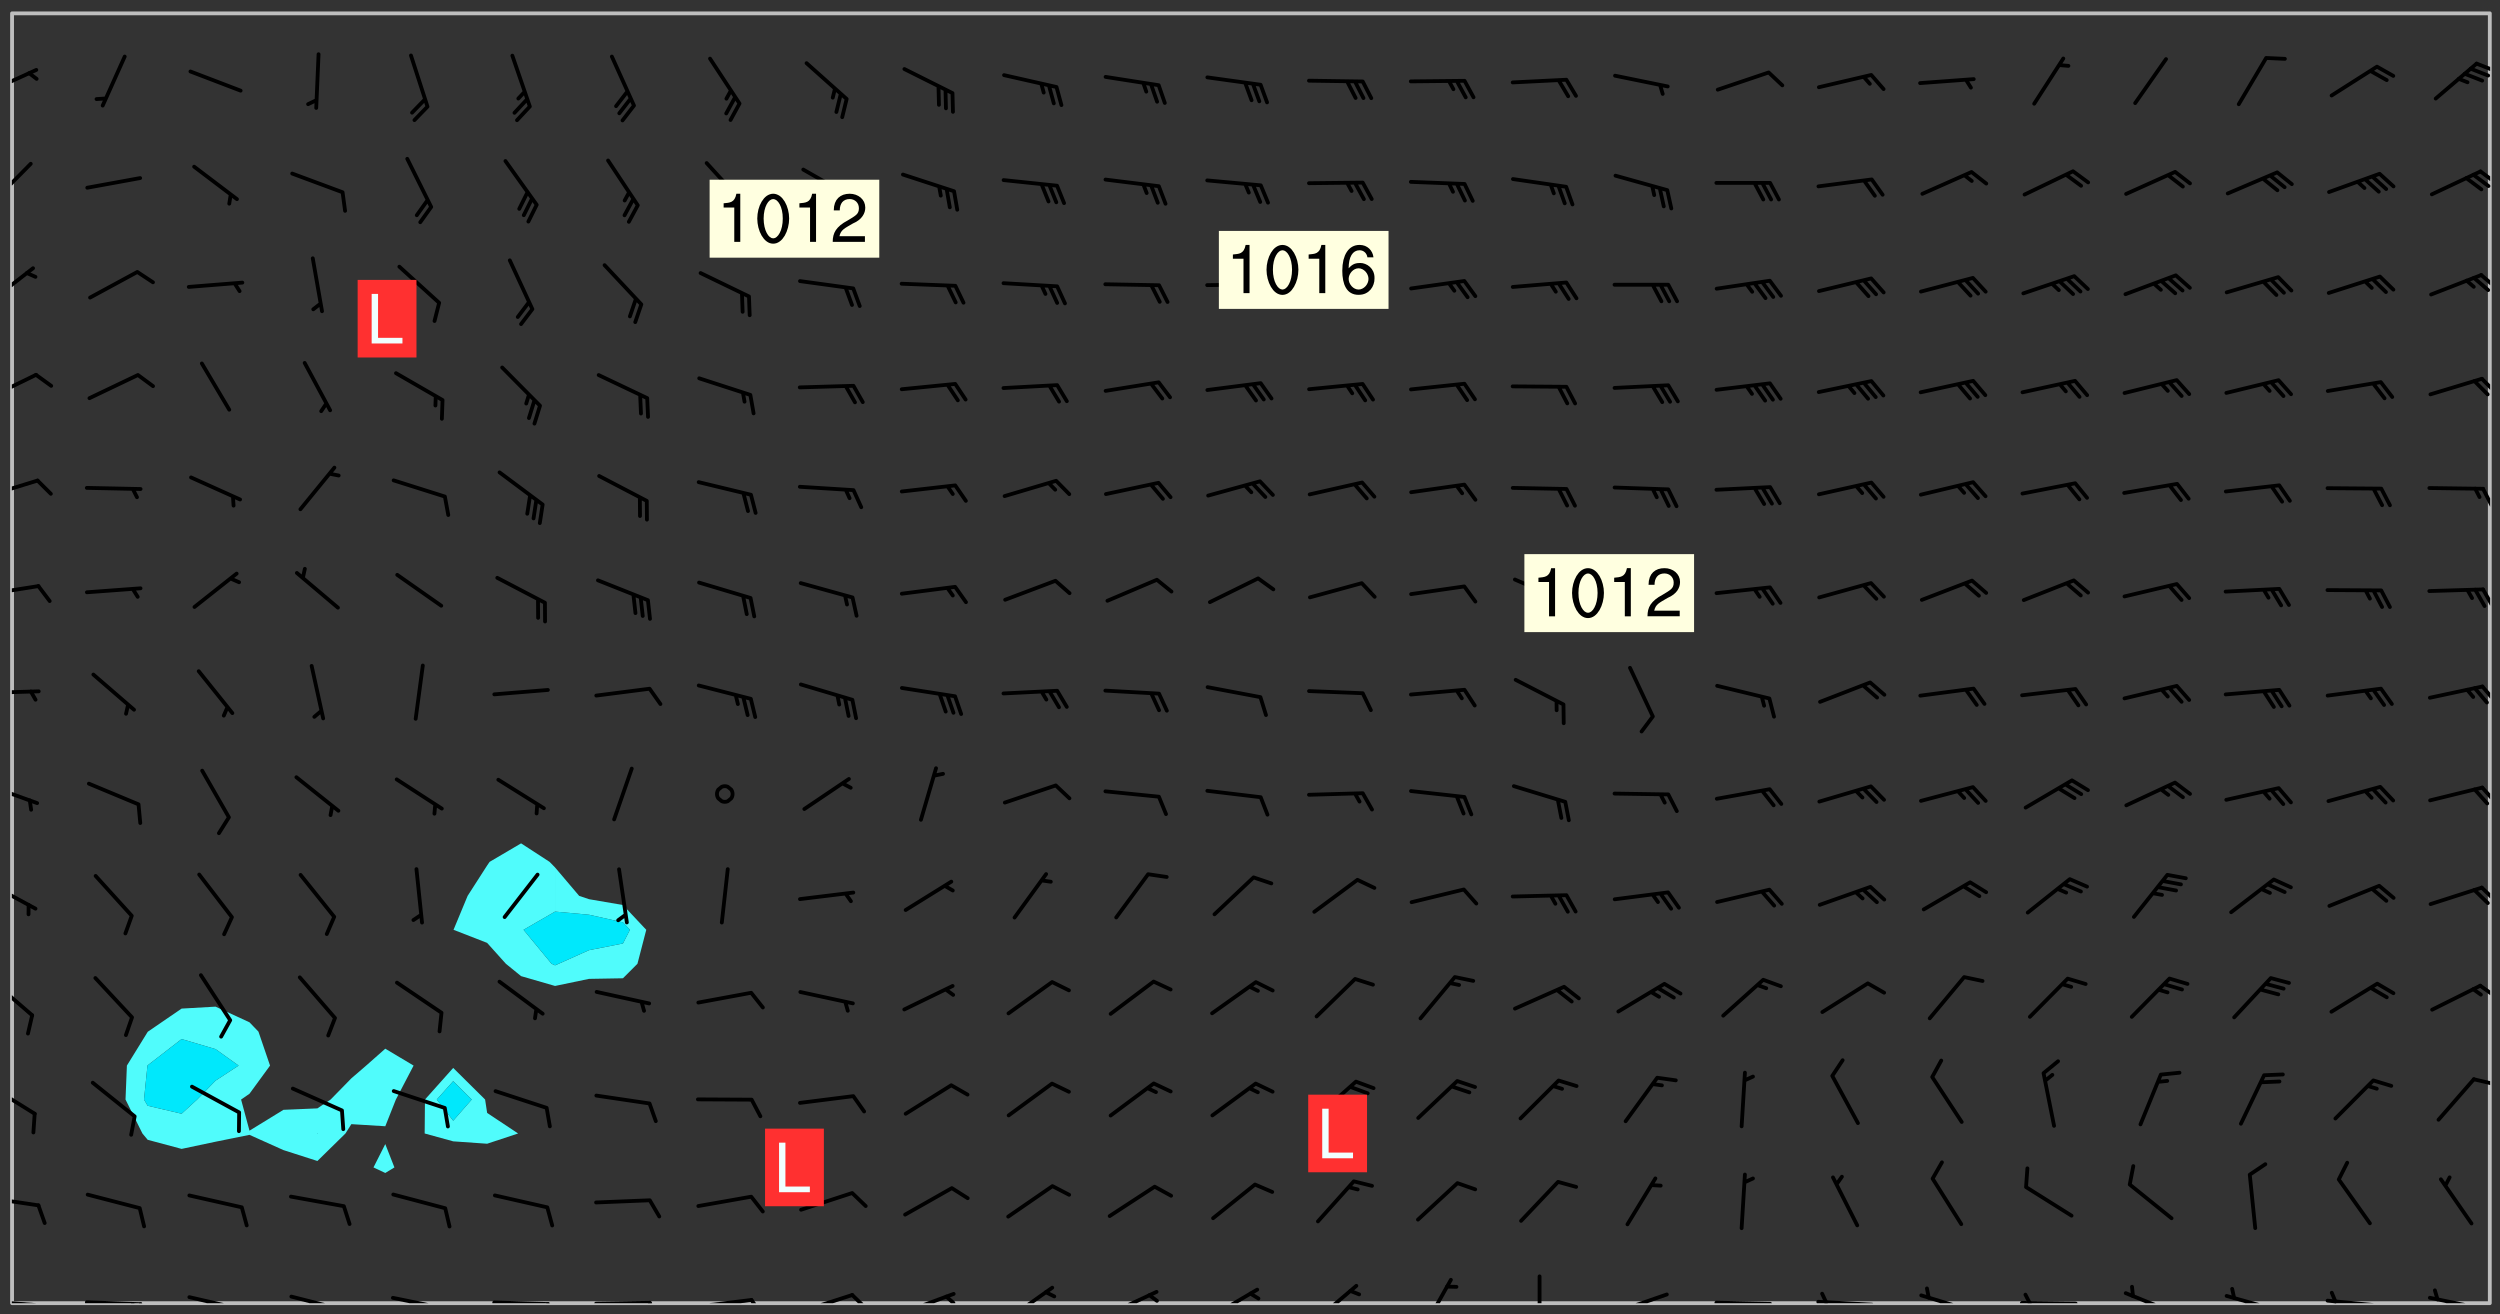<svg xmlns="http://www.w3.org/2000/svg" role="img" xmlns:xlink="http://www.w3.org/1999/xlink" viewBox="142.45 309.95 326.84 171.84"><rect x="142.45" y="309.95" width="326.84" height="171.84" fill="#333333" stroke="none"/><defs><clipPath id="a"><path d="M144 311.672h1v168.656h-1zm0 0"/></clipPath><clipPath id="b"><path d="M144 311.672h324v168.656H144zm0 0"/></clipPath><clipPath id="c"><path d="M467 311.672h1v168.656h-1zm0 0"/></clipPath><clipPath id="d"><path d="M144 479h4v1.328h-4zm0 0"/></clipPath><clipPath id="e"><path d="M147 480h2v.328h-2zm0 0"/></clipPath><clipPath id="f"><path d="M153 479h9v1.328h-9zm0 0"/></clipPath><clipPath id="g"><path d="M160 480h3v.328h-3zm0 0"/></clipPath><clipPath id="h"><path d="M159 480h2v.328h-2zm0 0"/></clipPath><clipPath id="i"><path d="M166 479h9v1.328h-9zm0 0"/></clipPath><clipPath id="j"><path d="M173 480h2v.328h-2zm0 0"/></clipPath><clipPath id="k"><path d="M180 479h8v1.328h-8zm0 0"/></clipPath><clipPath id="l"><path d="M187 480h2v.328h-2zm0 0"/></clipPath><clipPath id="m"><path d="M193 479h8v1.328h-8zm0 0"/></clipPath><clipPath id="n"><path d="M200 480h2v.328h-2zm0 0"/></clipPath><clipPath id="o"><path d="M206 479h9v1.328h-9zm0 0"/></clipPath><clipPath id="p"><path d="M213 480h3v.328h-3zm0 0"/></clipPath><clipPath id="q"><path d="M220 480h8v.328h-8zm0 0"/></clipPath><clipPath id="r"><path d="M227 480h2v.328h-2zm0 0"/></clipPath><clipPath id="s"><path d="M233 479h8v1.328h-8zm0 0"/></clipPath><clipPath id="t"><path d="M240 479h3v1.328h-3zm0 0"/></clipPath><clipPath id="u"><path d="M246 479h9v1.328h-9zm0 0"/></clipPath><clipPath id="v"><path d="M253 479h3v1.328h-3zm0 0"/></clipPath><clipPath id="w"><path d="M260 478h8v2.328h-8zm0 0"/></clipPath><clipPath id="x"><path d="M265 479h3v1.328h-3zm0 0"/></clipPath><clipPath id="y"><path d="M274 478h7v2.328h-7zm0 0"/></clipPath><clipPath id="z"><path d="M287 478h7v2.328h-7zm0 0"/></clipPath><clipPath id="A"><path d="M292 479h2v1.328h-2zm0 0"/></clipPath><clipPath id="B"><path d="M300 478h8v2.328h-8zm0 0"/></clipPath><clipPath id="C"><path d="M314 477h7v3.328h-7zm0 0"/></clipPath><clipPath id="D"><path d="M328 477h5v3.328h-5zm0 0"/></clipPath><clipPath id="E"><path d="M343 476h1v4.328h-1zm0 0"/></clipPath><clipPath id="F"><path d="M353 478h8v2.328h-8zm0 0"/></clipPath><clipPath id="G"><path d="M366 480h9v.328h-9zm0 0"/></clipPath><clipPath id="H"><path d="M379 479h9v1.328h-9zm0 0"/></clipPath><clipPath id="I"><path d="M380 478h2v2.328h-2zm0 0"/></clipPath><clipPath id="J"><path d="M393 479h8v1.328h-8zm0 0"/></clipPath><clipPath id="K"><path d="M406 480h9v.328h-9zm0 0"/></clipPath><clipPath id="L"><path d="M406 478h3v2.328h-3zm0 0"/></clipPath><clipPath id="M"><path d="M420 478h8v2.328h-8zm0 0"/></clipPath><clipPath id="N"><path d="M433 479h8v1.328h-8zm0 0"/></clipPath><clipPath id="O"><path d="M446 479h8v1.328h-8zm0 0"/></clipPath><clipPath id="P"><path d="M447 478h2v2.328h-2zm0 0"/></clipPath><clipPath id="Q"><path d="M459 479h9v1.328h-9zm0 0"/></clipPath><clipPath id="R"><path d="M460 478h2v2.328h-2zm0 0"/></clipPath><clipPath id="S"><path d="M144 466h4v2h-4zm0 0"/></clipPath><clipPath id="T"><path d="M144 451h4v5h-4zm0 0"/></clipPath><clipPath id="U"><path d="M465 450h3v2h-3zm0 0"/></clipPath><clipPath id="V"><path d="M144 437h3v6h-3zm0 0"/></clipPath><clipPath id="W"><path d="M466 438h2v3h-2zm0 0"/></clipPath><clipPath id="X"><path d="M144 425h4v4h-4zm0 0"/></clipPath><clipPath id="Y"><path d="M466 425h2v3h-2zm0 0"/></clipPath><clipPath id="Z"><path d="M144 412h4v4h-4zm0 0"/></clipPath><clipPath id="aa"><path d="M466 412h2v3h-2zm0 0"/></clipPath><clipPath id="ab"><path d="M144 400h4v1h-4zm0 0"/></clipPath><clipPath id="ac"><path d="M466 399h2v3h-2zm0 0"/></clipPath><clipPath id="ad"><path d="M144 386h4v2h-4zm0 0"/></clipPath><clipPath id="ae"><path d="M466 386h2v4h-2zm0 0"/></clipPath><clipPath id="af"><path d="M144 372h4v4h-4zm0 0"/></clipPath><clipPath id="ag"><path d="M466 373h2v4h-2zm0 0"/></clipPath><clipPath id="ah"><path d="M144 358h4v5h-4zm0 0"/></clipPath><clipPath id="ai"><path d="M466 359h2v3h-2zm0 0"/></clipPath><clipPath id="aj"><path d="M144 344h4v6h-4zm0 0"/></clipPath><clipPath id="ak"><path d="M466 345h2v3h-2zm0 0"/></clipPath><clipPath id="al"><path d="M144 331h3v6h-3zm0 0"/></clipPath><clipPath id="am"><path d="M466 332h2v3h-2zm0 0"/></clipPath><clipPath id="an"><path d="M465 332h3v3h-3zm0 0"/></clipPath><clipPath id="ao"><path d="M144 318h4v5h-4zm0 0"/></clipPath><clipPath id="ap"><path d="M465 318h3v2h-3zm0 0"/></clipPath><g id="aq" clip-path="url(#clip1)"><path fill="#fff" fill-opacity="0" fill-rule="evenodd" d="M0 0h1000v1000H0zm0 0"/><path fill="#d3d3d3" fill-opacity="0" fill-rule="evenodd" d="M162.152 355.867l-.234.293.059.234.117.172.176.234.293.348.113.059.117-.172.059-.234.176-.176.465-.176h.699l.234.293.289.816.059.176.176.23.352.234.699.699.172.176.234.348.234.41.289.582.41.465.23.234.234.176.117.23.176.293.172 1.164v.234l.059.289.059.117.117.117.348.41.117.172.176.176.176.234.117.172.172.352.059.234.234.406.234-.059-.176.176-.059.93h-.582l-.234-.113-.348.113-.117.117-.059.293-.059.176-.117.172-.465.293-.059.234-.059.113v.645l.059.172v.41l.059.059v.406l.059.406.117.176.059.059.23.641-.059.293v.699l-.059.582v.234l-.059.23-.055.352v1.922l.055.117h.426l-.367.117-.023.352.891 1.168 1.742.539 1.34.359v.539l.09.809.535.715 1.52.27.891-.086.09 1.164.535.18 1.16-.18 2.055-.984 1.16-.363 1.879-.176 1.695-.18-.18.719-1.516.086-1.25.09-.805.27-1.074.809.27.719.535.898-.18.625-.266.809.266 1.078.625.898.805.18 1.25-.18-.266.723.098.504.055.293v.172l.059.293v.406l.176.117.352.117h.406l.293-.176.113-.117.059-.117.117-.23.059-.176.352-.465.23-.176.176-.059.176.059.059.176.117.988.055.469.059.172.117.234.176.059.816.059h.289l.117.234.059.406.059.352v1.105l.117.293.117.348.289.699.176.352.582.754.352.176.172.059.469.234.641.465.348.234.293.176.293.055.23.062.816.348.293.176.113.172.352.352.117.176.523.641v.289l.059.352v.348l.059.352.059.289.117.059.172.059h.176l.582.234.176.117.176.289.176.234.113.234.293.23.117.117v.41l.059.055.289.234.234.117.059.117.117.172.059.117.23.234.059.176.234.059.117.059-.117.113-.059.117v.117l-.117.293-.117.289v.582l.176.117.117.059.059.117.117.117.113.059.176.348.059.352.059.406v.176l-.059.176-.117.699v.172l.117.176.293.293h.406l.176.117.117.172.117.293v.234h-.527l-.23-.234h-.234l-.176.059-.059.699.059.348.117.176.176.41.117.23.289.469.176.055h.523l.234.059.758.641.059.293v.234l.059.059.23.348v.352l-.117.172v.293l.293.289.293.176.172.059.293.176.293.117.582.406.289.234.293.176.219.16.016.012.23.176.641.523.176.234.117.176.176.176.113.172v.641l.117.176.469.117.582.117.234.059.23.113.293.117.113.059.586.352.289.172.176.062.176.055.176.059.699.352.289.176.234.055.289.176.234.117.641.406.293.117.172.059.234.059.41.059.23.059.234.117.059.172-.41.176.469.059.059.293.113.234.176.055.234.059.176.059.406.117.641.234.117.172.059.234v.176l-.059.117-.059.406.234.234.117.059.348.117.641.23.176.117.289.117.176.176.234.465.582 1.105.176.176.348.176.176.117.352.117 1.047.523.234.059.465.113.293.059.465.176.758.582.234.234.348.465.176.176.289.234.816.699.293.176.289.289.293.176.293.289.695.641.176.176.293.234.289.234.469.289.641.582.348.234.234.293.348.348.352.465.934.992.348.406.117.176.234.059.113.117.645.176.23.113.234.059.293.176.23.117.934.699.406.406.234.176.406.176.234.117.816.348.348.234.234.117.293.289.23.117.758.352.352.172.23.059.293.117.234.059.871.176h.816l.469.23.172.059.875.699.465.117.293.059.176.059.23.059.469.059.348.059.352.059.406.059h.293l.172.059v.23l.176.176h.293l.348.059.352.059.699.117h.641l.465-.234.293-.176.172-.117.41-.172.289-.176.934-.465.469-.293.523-.293.465-.172.465-.176 1.051-.465.289-.117.41-.117.289-.117.527-.176 1.516-.699.582-.348.289-.059.293-.059.348-.117.875-.23.352-.117h.113l.234-.059.875-.234.234-.059h.812l.352-.059.816-.117.172-.059.352-.055.293-.059.23-.059.816-.176.176-.059h.348l.234-.059.465-.117.758-.172.234-.059h.348l.41-.117.289-.059 1.285-.059h.289l.41-.059.23-.059h.176l.875-.117h.406l.41-.117h.348l.352-.113.871-.059h1.75l1.047.289.41.117.289.117.352.117.289.117 1.051.172.289.059h.293l.293.059.172.059.41.059.172.059.117.059h.117l.117.059.352.059h.113l.41.066 1.922.395 1.926.395 1.52.449 1.695.719 2.145.805 1.605-.719 1.43-.805 1.16-1.078 1.25-.449 3.035-.719 1.875-.359 2.145-1.348 2.234-1.254 2.5-1.258 1.695-.449 1.785-.18 1.16-.27.625.539 1.34-.27.715-.988.984-1.344.445-.18.805-.359 1.875-.539 1.785-.449 1.25-.27 1.16-.09 1.699-.09 1.961-.27 1.25-.09h.539l.625-.09h.891l2.145-.18 2.41-.18 2.59-.09 1.695.18 1.609.09 1.43.359 1.16.719 1.875.988 1.16 1.527.266.715.629.09.355.898.535.539.535 1.527 1.074.359h.535l-.805.535.09 1.707.715 2.695.891.805.895.988.715 1.258 1.785.539 1.52-.18.355 1.344 1.609-.805.98-.539.27.27.316-.215.219-.145.801.449.449-.359h.355l.535-.27.539-.719.535-.27.625-.988 1.16.449.84.371 1.395.617 1.695-.18h1.605l1.785.09.18-1.707.535-1.344.805.27.492.848.402.406-.09.539v.359l.715.449.711-.27h1.43l.359.988.445 1.258.715 1.344 1.25.629 1.695.629.715-.18.18-.539.98-.09.449.359.086 1.258-.266.629-.535.18v.539l.715.984.266.539.984.988.801 1.078-.266.359-.09.898-.625 2.332-.355 2.066-.09 1.793-.18.719-.09.539v1.438l-.98 1.883-.359 1.707-.535.898-.805 1.168-.266.539 2.055 1.254.086.359-.355.539-.09-.18v.809l.09 1.438-.445.715-1.074.094-.266.715.535.898.805.719 1.16.809 1.34.27.445.359-.355.449-1.789-.09-1.25-.449-.715-.719-.625-.09-.176 3.59-.188 1.309h89.359V311.703h-55.27v49.082l.762.125 3.289.543 2.023 2.836v2.754l2.352.332 2.348.332h4.051l-1.379 4.16-2.023.707-2.023.703-.543.344-2.594 1.617-.188.117-2.023-2.078-.73-2.742-2.672-2.078-1.375-3.5-.066-.082-1.957-2.672 2.75-1.418v-49.082H294.422v91.414l.117.031.133.012.074.074.105.047.09.059.086.059.09.059.297.297.059.09.031.117.027.117.016.137-.031.117-.059.09-.059.086-.043.105-.047.102-.027.121v.145l.176.27.148.148.074.086.074.074.043.105.062.09.059.086.043.105.059.09.047.102.043.105.059.086.117.18.074.074.062.086.059.09.043.105.059.09.059.086.062.09.059.09.043.102.117.18.074.074.059.086.074.074.09.059.105.047h.148l.133-.016.133.016.102-.047.074-.074.047-.102-.016-.133v-.148l-.047-.105-.027-.117-.047-.102-.027-.121-.043-.102-.062-.09-.043-.102-.043-.105-.031-.117-.016-.133-.012-.137.086-.059.059-.086.121-.031.043.105.016.133v.117l.059.102.059.09.09.059.148.148.059.09.043.105-.012.102.086.059.105.047.086.059.09.059.074.074-.117.027-.105.047-.086.059-.074.074-.059.09-.062.086-.027.121-.047.102-.043.105-.031.117-.012.133-.016.133v.148l.027.117.047.105.043.102.059.09.074.074.09.059.074.074.09.059.059.09.043.105.047.102.117.031.133.016h.148l.117-.031.105.043.043.105.047.102.027.121L299.5 410l.027.117.031.121.027.117.105.043.102.047.133-.016.148.148.062.086.074.074.07.074.09.062.105.043.102.043.117.031.137.016.117-.031.074-.074.027-.117-.012-.133-.031-.121-.027-.117.043-.105h.117l.09.062.117.027h.148l.133.016h.148l.133.016.133-.016h.148l.133-.016.133-.012.137.012.117-.027.133-.016.191-.059-.059.176-.016.133-.027.121-.016.133-.059.086-.133.016-.105.047-.105.043-.117.031-.117.027-.266.031h-.148l-.133.016-.074.074.059.086.148.148.117.18.074.07.09.062.09.059.086.059.09.059.102.043.105.062.105.043.086.059.105.047.102.043.18.117.059.09-.043.102-.047.105.016.133.223.223.059.09.043.102.031.121.043.102.016.133.031.117.012.137.031.117.148.148.102.043.105.043.117.031.133.016.137.016h.117l.117-.031.09-.059.043-.105.047-.102.043-.105.031-.117.012-.133v-.148l-.012-.133-.016-.133-.031-.117-.043-.105-.047-.105-.043-.102-.043-.105-.016-.133.016-.133.027-.117.031-.117.027-.121.047-.102.09-.059.086-.062.074-.074.09-.059.223-.223.059-.086.074-.074.117-.18.059-.086v-.148l-.074-.074-.102-.047-.105-.043-.102-.043-.059-.09-.047-.105-.027-.117.09-.059.117-.031.102-.043.18-.117.148-.148.012-.133-.012-.105-.09-.059-.133.016h-.148l-.133.016-.133-.016-.121-.031-.086-.059-.074-.074-.059-.09-.062-.086-.117-.18-.059-.086.031-.121.086-.059.121-.031.059-.086v-.121l-.031-.117-.059-.09-.059-.086-.047-.105-.027-.117-.016-.133.059-.09.074-.074.09-.059.117-.18.074-.074.059-.086.148-.148.121-.031.133-.016.133.016.074.074.043.105.016.133-.031.117-.117.031-.133.012-.148.148-.043.105-.047.102-.027.121-.031.117v.148l.031.117.043.105.059.09.074.07.074.074.117.031.121.027.117-.027.133-.016h.117l.09.059.074.074.047.105.059.086.102.047.133.016.105.043.086.059-.012.105-.074.074-.18.117-.059.09-.09.059-.07.074-.074.074-.062.09-.027.117-.016.133.016.133-.016.133v.148l.016.133.027.117.031.121.074.074.09.059.086.059.09.059.117.031v.086l-.102.047-.09.059-.266.031-.117.027h-.148l-.105.043-.102.047-.059.09-.062.234-.012.133-.031.121-.016.133v.293l-.012.133.012.137.016.133.133.016.133.012.121.031.086.059.074.074.047.105.043.102.016.133v.445l-.016.133v.445l.031.266.027.117.016.133.031.117.086.211.031.266v.148l-.031.117-.027.117-.031.121-.027.117-.031.117-.031.121-.012.133-.016.133.09.059.117-.031.102.016.047.105-.031.266v.441l-.043.105-.047.105-.043.102-.043.105-.059.086-.031.121-.043.117-.031.117-.016.133.016.133.059.09.105.047.086.059.059.086-.012.137-.031.117-.043.102v.445l-.016.133v.148l-.031.117-.043.105-.027.117-.047.105-.043.102-.031.121-.027.117-.031.133-.031.117-.027.117-.043.105-.031.117-.031.121-.012.133-.016.133v.297l.027.117v.148l.047.398.027.117.059.09.121.031h.148l.133-.016.059.09v.117l-.059.09-.09.059-.102.043-.105.047-.09.059-.086.059-.137.016-.117-.031-.133-.016-.102.047-.062.086-.012.137-.016.133-.031.117-.027.117-.016.133-.031.121v.297l.016.133.031.117v.148l.012.133v.148l-.027.117-.047.102-.027.121-.031.117-.059.09-.074.074-.102.043-.105.047-.117.027-.121.031-.102-.047.059-.086.105-.047.027-.117.031-.117.027-.121.031-.117v-.148l.016-.133-.031-.117-.043-.105-.105.016-.074.074-.102.043-.09.062-.074.074-.043.102-.016.133-.031.117L304.25 426l-.031.117-.027.117-.031.121-.027.117-.031.117-.043.105-.09.059h-.09l-.117-.031-.031-.086.016-.137-.031-.117v-.148l-.012-.133v-.148l-.062-.234-.027-.121-.043-.102-.047-.105-.059-.086-.059-.09-.043-.105-.062-.086-.148-.148-.07-.074-.105-.047-.105-.043-.102-.043-.297-.297-.09-.074-.086-.059-.105-.043-.09-.062-.086-.059-.105-.043-.09-.059-.086-.062-.074-.07-.105-.047-.086-.059-.105-.043-.09-.062-.102-.043-.105-.043-.086-.059-.105-.047-.105-.043-.102-.047-.09-.059-.102-.043-.105-.043-.09-.062-.117-.027-.133-.016-.133.016H299.75l-.133.016-.117-.031-.09-.059-.074-.074-.09-.059-.102-.047h-.148l-.121-.027-.102-.043-.074-.074-.117-.18-.09-.059-.102-.043-.09-.062-.105-.043-.09-.059-.086-.059-.105-.047-.059-.086-.059-.09-.043-.105-.047-.102-.074-.074-.086-.059-.074-.074-.09-.059-.223-.223-.043-.105-.031-.266.105-.043h.145l.105.043.074.074.09.059.086.059.105.047.09.059.148.148.07.074.148.148.062.086.074.074.086.059.074.074.09.062.09.059.086.059.27.176.102.047.105.043.102.043.047-.074.059-.086.074-.074.07-.074.105.043.074.074.059.09.043.102.047.105.043.105.121.027.117-.027.074-.09.043-.105.059-.09.074-.074.105-.043.117-.027.133.012.09.059.148.148.059.09.043.105.047.102.043.105.043.102.105.047.105.043.133.016.086-.059.059-.09.074-.074.105-.043.117.027.105.047.102.043.105.043.102.047.18.117v.117l-.016.133.016.133.016.137.059.086.102.047.121.027.117.031h.148l.117-.031.059-.09.18-.117.059-.09.074-.074.059-.086.117-.18.18-.117.117.031.09.059.043.074-.016.133v.117l.09.059h.148l.133-.016.133-.012.266-.031.105-.043.117-.031.121-.027.074-.074.07-.074.062-.09-.016-.105-.047-.102-.102-.043-.105-.016-.117.027-.266.031h-.148l-.074-.074-.09-.059-.117-.031-.117-.027-.133-.016h-.148l-.133.016h-.297l-.105-.047-.148-.148-.043-.102-.059-.09.223-.223.086-.059.105-.043.117-.031.133-.016.133.016.137.016.102.043.133-.012.09-.062.102-.043.062-.09-.047-.102-.09-.059-.117-.031-.102-.043-.059-.09-.062-.09v-.117l.016-.133.105-.047.074-.07v-.121l-.09-.059-.031-.117.09-.059.074-.074.043-.105.059-.09.047-.102.016-.133v-.148l-.047-.105-.043-.102-.09-.059-.133-.016-.102-.043-.137-.016-.117-.031h-.445l-.133-.016-.133-.012-.133-.016-.117-.031h-.148l-.133-.016-.133-.012-.266-.031-.121-.043-.086-.059-.074-.074v-.148l.012-.133.105-.047.102-.043.133-.016h.152l.133-.016h.293l.121.031.102.043.09.059.234.062.121-.047.09-.059.102-.043.133-.016.105.043.102.047.133.012.121-.027h.145l.121-.031.117-.027.105-.047.074-.074.086-.059.148-.148.059-.086.047-.105.027-.117.016-.105-.102-.043-.09-.059-.117-.031-.105-.043-.09-.062-.074-.086-.074-.074-.102-.043-.105-.047-.102-.043-.059-.09-.047-.102-.086-.211-.062-.086-.059-.09-.074-.074-.086-.059h-.27l-.117.031-.09.059-.102.043-.133.016-.105-.016-.027-.117-.062-.09-.117-.031-.102-.043-.148-.148-.031-.117-.016-.105.074-.074.18-.117.117-.027.117-.031.137.016.102.043.105.043.102.047.105.043.117.031.133.016.117.027.133.016.105-.016.09-.059-.074-.074-.105-.043-.074-.074-.074-.09-.148-.148-.086-.059-.09-.059-.074-.074-.09-.059-.102-.047-.121-.027-.102-.047-.105-.043-.117-.031-.102-.043-.121-.031h-.148l-.117.031-.105.043-.086.062-.18.117-.086.059-.09.059-.105.047-.086.059-.105.043-.102.043-.105.047-.074.074-.059.09-.059.086-.047.105-.059.086-.074.074-.133-.012-.117-.031h-.117l-.074.074-.09.059-.074.074-.09.059-.086.059-.105.047-.102.043-.137.016-.102-.043-.148-.148-.105-.047h-.086l-.105.047-.102.043-.121.031-.117-.031-.074-.074v-.117l.031-.121.074-.07.059-.09.074-.074.117-.031.105-.043h.293l.133-.016.137-.016.102-.043.09-.059.102-.047.09-.059.133-.012.09.059.133.012.09-.059.086-.059.105-.043.09-.059.086-.062.09-.059.148-.148.059-.086.059-.09.105-.043.133-.016.117.027.121.031.059-.059.059-.09.031-.266.027-.117.105.012.133.016.102-.043.09-.059.059-.09.074-.074.059-.09.047-.102.012-.133-.012-.133-.047-.105-.148-.148-.059-.09-.059-.086-.043-.105v-.445l.016-.133v-.148l.012-.133-.059-.059-.09.059-.102-.043-.18-.117-.086-.059-.062-.09-.059-.09-.074-.074-.086-.059-.121.031-.102.012-.105.047-.086.059-.105.043-.148.148-.09.059-.086.059-.09.062-.105.043-.133.016v-.121l.105-.043.117-.031.074-.07.043-.105v-.148l-.027-.117-.148-.148-.133-.016h-.148l-.117.031-.105.043-.102.043-.09.062-.117.027-.074-.074.012-.133-.043-.102-.043-.105-.09-.059-.117.027-.121.031-.117.031-.102.043-.121.031-.102.043-.105.043-.09.059-.102.016v-.117l.016-.133-.059-.09-.074.043-.148.148-.059.09-.074.074-.047.105-.043.102-.074.074-.059.09-.074.074-.059.086-.074.074-.09.062-.074.07-.074.074-.102.016-.133.016-.105-.043v-.121l.148-.148.043-.102.059-.09.047-.102.043-.105.059-.09.031-.117.043-.102.031-.121.027-.117.047-.105.043-.102.043-.105.074-.07.09-.062.09-.059.102-.043h.297l.266-.031.105-.043-.074-.074-.117-.031-.105-.043-.09-.059-.102-.047-.09-.059-.102-.043-.105-.043-.09-.062-.086-.059-.105-.043-.102-.043-.121-.031-.117-.031-.102-.043L297.5 410.25l-.102-.043-.09-.059-.043-.105-.016-.133.102-.043.133-.016.137.016.133-.016.102-.043.059-.09.016-.105-.09-.059-.074-.074-.102-.043-.09-.059-.148-.148-.043-.105-.016-.133v-.293l-.059-.09-.09-.059-.074-.074-.043-.105-.031-.117-.059-.09-.074-.074-.117-.027-.074-.074-.09-.059-.09-.062-.086-.059-.074-.074-.059-.086-.047-.105-.086-.059-.148-.148-.195-.059-.133.016-.102.043-.074.074-.047.102-.043.105-.059.09-.059.086-.297.297-.09.059h-.086l-.062-.086-.043-.105.031-.117.059-.09.027-.117-.012-.133-.09-.062-.105.047-.117.027-.117.031-.27.176-.102.047-.117.027-.105.047-.09.059-.102.043-.059-.086-.047-.105.016-.133.047-.105.07-.074.074-.07.059-.09v-.148l-.043-.105h-.238l-.102.047-.031.117-.027.117-.031.121-.074.043-.133.016-.074-.047-.043-.102-.043-.105-.047-.102-.043-.105-.121.031-.102.043-.133.016-.117.031-.105.043-.09.059-.102.047-.121.027-.133.016-.102-.043-.059-.09-.047-.105-.043-.102-.043-.105v-.117l.059-.09.086-.059.18-.117.102-.047.105-.043.105-.059.102-.043.09-.062.102-.043.105-.059.102-.047.09-.059.105-.043.102-.043.09-.062.102-.043.137-.016.117.031.102.043.121.031.102.043.105.047.102.043.105.043.102.047.105.043.102.043.105.047.086.059.105.043.117.031.105.043.102.047.09.059.105.043.102.043.105.047.117.027.102.047.121.027h.148l.086-.059.016-.102.059-.09-.027-.117-.074-.074-.117-.18-.074-.074-.09-.074-.18-.117-.086-.059-.105-.043-.102-.047-.27-.176-.059-.09-.074-.074-.059-.09-.043-.102-.031-.117-.016-.137v-.562l-.012-.133-.016-.133-.031-.117-.016-.133-.012-.133-.031-.121-.223-.223-.059-.086-.016-.105.031-.117.133-.016v-91.414H172.992v1.453l-.059.234-.352 1.051-.172.523-.117.348-.176.41-.117.172-.234.293-.23.059h-.352l-.117.059-.23.406v.293l.117.176.23.23.117.234.641.758.293.465.176.234.23.352.234.348.641.816.176.465.172.41.117.695.176.469.117 1.398.059.465v.875l.117 1.047v4.781l-.059.465-.352 1.281-.176.523-.113.41-.352.93L172.934 336l-.234.582-.117.176-.172.348-.176.406-.352.816-.059.293-.113.293-.117.289-.059.176-.117.875-.059.406-.059.117-.059.176-.059.172-.23.527-.117.172v.234l-.117.234-.059.172-.176.586v.289l-.059.176v.293l-.059.113-.059.527v.172l-.055.234v2.621l-.176.816-.117.176-.176.234-.117.172-.113.234-.586.934-.23.289-.293.465-.176.234-.289.352-.352.699-.113.23-.176.41-.176.23-.406.527-.816.699-.293.172-.289.234-.176.117-.176.176-.523.406-.527.176-.172.176-.234.055-.641.176h-.758m12.211 31.023l-1.074.449.359.895 1.25-.715.445-.539-.98-.09"/><path fill="#d3d3d3" fill-opacity="0" fill-rule="evenodd" d="M201.508 416.598h-.895l.449.629.98.359.805-.09.445-.988-.176.09-.715-.355-.895.355m154.621 59.07l-.059-.523v-.293l.113-.293.059-.23.469-.469h.113l.117-.113.117-.059h.176l.234-.059h.348l.234.059.117.059.23.172.059.176.117.582v.293l-.117.176-.172.289-.176.176-.527.523-.23.234-.117.059h-.176l-.117-.059-.406-.293-.176-.117-.117-.059-.059-.113-.055-.117m6.641-10.957l-.059-.172v-1.109l.059-.172.176-.059.172-.059h.176l.234-.059.117.059.059.699-.059.172-.117.176-.117.059-.234.523-.113.059h-.234l-.059-.117m9.613-14.391l-.117-.176v-.699l.293-.875.117-.172.176-.352.113-.23.117-.293.352-.758.117-.23.172-.234h.176l.117-.059h.641l.117.059.234.234.172.113.352.293.117.117.113.176v.113l.117.059.117.117v.699l-.059.176v.23l-.059.176-.348 1.051-.117.23-.117.234-.117.059-.23.234-.641.289h-.875l-.41-.117-.641-.465"/><path fill="none" stroke="#bebebe" stroke-linecap="round" stroke-linejoin="round" stroke-miterlimit="10" stroke-width=".5" d="M467.957 311.695H144.027v168.625h323.93v-168.625"/><g clip-path="url(#a)"><path fill="#fff" fill-opacity="0" fill-rule="evenodd" d="M144 475.891v4.438h.004H144V311.672h.004H144v164.219"/></g><g clip-path="url(#b)"><path fill="#fff" fill-opacity="0" fill-rule="evenodd" d="M144.004 480.328V311.672h26.625v129.883l-4.438.254-4.398 3.012-.039.039-2.715 4.402-.18 4.438 2.211 4.438.684.824 4.438 1.191 4.438-.938 4.438-.898 4.441 1.992 4.438 1.426 3.668-3.598.77-1.219 4.438.273v2.332l-1.543 3.051 1.543.727 1.195-.727-1.195-3.051v-2.332l1.383-3.492 2.316-4.438-3.699-2.211-2.504 2.211-1.934 1.668-2.711 2.77-1.727 1.156-4.438.188-4.441 2.727-1.098-4.07 1.098-.758 2.688-3.68-1.516-4.441-1.172-1.219-4.438-2.047V311.672h31.07V449.566l-3.691 4.133-.039 4.438 3.73 1.027 4.438.312 4.047-1.34-4.047-2.688-.266-1.75-4.172-4.133V311.672h8.875v108.535l-4.117 2.422-.32.469-2.551 3.973-1.844 4.438 4.395 1.711 2.449 2.727 1.988 1.617 4.441 1.285 4.438-.926 4.438-.078 1.898-1.898 1.152-4.438-3.051-3.242-4.438-.762-1.285-.434-3.152-3.715-.715-.727-3.727-2.422V311.672h257.422v168.656H144.004"/></g><path fill="#50fcfc" fill-rule="evenodd" d="M161.07 458.137l-2.211-4.438.18-4.438 2.715-4.402.039-.039 4.398-3.012v3.984l-4.438 3.434-.023.035-.453 4.438.477.812 4.438 1.043 2.027-1.855 2.41-2.469 3.016-1.969-3.016-2.156-4.438-1.312v-3.984l4.438-.254 4.438 2.047 1.172 1.219 1.516 4.441-2.688 3.68-1.098.758 1.098 4.07 4.441-2.727 4.438-.188v3.258l-.062.023.062.027.027-.027-.027-.023v-3.258l1.727-1.156 2.711-2.77 1.934-1.668 2.504-2.211 3.699 2.211-2.316 4.438-1.383 3.492-4.438-.273-.77 1.219-3.668 3.598-4.438-1.426-4.441-1.992-4.438.898-4.438.938-4.438-1.191-.684-.824"/><path fill="#00e8fc" fill-rule="evenodd" d="M161.754 454.512l-.477-.812.453-4.438.023-.035 4.438-3.434 4.438 1.312 3.016 2.156-3.016 1.969-2.41 2.469-2.027 1.855-4.438-1.043m22.191 3.652l-.062-.027.062-.023.027.023-.027.027"/><path fill="#50fcfc" fill-rule="evenodd" d="M192.82 463.301l-1.543-.727 1.543-3.051 1.195 3.051-1.195.727m8.879-4.137l-3.73-1.027.039-4.438 3.691-4.133v1.73l-2.145 2.402 2.145 2.77 2.422-2.77-2.422-2.402v-1.73l4.172 4.133.266 1.75 4.047 2.688-4.047 1.34-4.438-.312"/><path fill="#00e8fc" fill-rule="evenodd" d="M201.699 456.469l-2.145-2.77 2.145-2.402 2.422 2.402-2.422 2.77"/><path fill="#50fcfc" fill-rule="evenodd" d="M206.137 433.219l-4.395-1.711 1.844-4.438 2.551-3.973.32-.469 4.117-2.422 3.727 2.422.715.727v5.773l-4.121 2.379 3.66 4.438.461.211.48-.211 3.957-1.773 4.438-.875.914-1.789-.914-.973-4.438-.996-4.438-.41v-5.773l3.152 3.715 1.285.434 4.438.762 3.051 3.242-1.152 4.438-1.898 1.898-4.438.078-4.438.926-4.441-1.285-1.988-1.617-2.449-2.727"/><path fill="#00e8fc" fill-rule="evenodd" d="M214.555 435.945l-3.66-4.438 4.121-2.379 4.438.41 4.438.996.914.973-.914 1.789-4.438.875-3.957 1.773-.48.211-.461-.211"/><g clip-path="url(#c)"><path fill="#fff" fill-opacity="0" fill-rule="evenodd" d="M467.996 480.328H468V311.672h-.004H468v168.656h-.004"/></g><g clip-path="url(#d)"><path fill="none" stroke="#000" stroke-linecap="round" stroke-linejoin="round" stroke-miterlimit="10" stroke-width=".5" d="M147.504 480.598l-7.008-.535"/></g><g clip-path="url(#e)"><path fill="none" stroke="#000" stroke-linecap="round" stroke-linejoin="round" stroke-miterlimit="10" stroke-width=".5" d="M147.504 480.598l.984 2.246"/></g><g clip-path="url(#f)"><path fill="none" stroke="#000" stroke-linecap="round" stroke-linejoin="round" stroke-miterlimit="10" stroke-width=".5" d="M160.828 480.453l-7.023-.25"/></g><g clip-path="url(#g)"><path fill="none" stroke="#000" stroke-linecap="round" stroke-linejoin="round" stroke-miterlimit="10" stroke-width=".5" d="M160.828 480.453l1.07 2.207"/></g><g clip-path="url(#h)"><path fill="none" stroke="#000" stroke-linecap="round" stroke-linejoin="round" stroke-miterlimit="10" stroke-width=".5" d="M159.805 480.418l.535 1.105"/></g><g clip-path="url(#i)"><path fill="none" stroke="#000" stroke-linecap="round" stroke-linejoin="round" stroke-miterlimit="10" stroke-width=".5" d="M174.055 481.121l-6.848-1.586"/></g><g clip-path="url(#j)"><path fill="none" stroke="#000" stroke-linecap="round" stroke-linejoin="round" stroke-miterlimit="10" stroke-width=".5" d="M174.055 481.121l.633 2.371"/></g><g clip-path="url(#k)"><path fill="none" stroke="#000" stroke-linecap="round" stroke-linejoin="round" stroke-miterlimit="10" stroke-width=".5" d="M187.352 481.195l-6.812-1.734"/></g><g clip-path="url(#l)"><path fill="none" stroke="#000" stroke-linecap="round" stroke-linejoin="round" stroke-miterlimit="10" stroke-width=".5" d="M187.352 481.195l.578 2.387"/></g><g clip-path="url(#m)"><path fill="none" stroke="#000" stroke-linecap="round" stroke-linejoin="round" stroke-miterlimit="10" stroke-width=".5" d="M200.703 481.035l-6.887-1.41"/></g><g clip-path="url(#n)"><path fill="none" stroke="#000" stroke-linecap="round" stroke-linejoin="round" stroke-miterlimit="10" stroke-width=".5" d="M200.703 481.035l.691 2.352"/></g><g clip-path="url(#o)"><path fill="none" stroke="#000" stroke-linecap="round" stroke-linejoin="round" stroke-miterlimit="10" stroke-width=".5" d="M214.086 480.434l-7.023-.207"/></g><g clip-path="url(#p)"><path fill="none" stroke="#000" stroke-linecap="round" stroke-linejoin="round" stroke-miterlimit="10" stroke-width=".5" d="M214.086 480.434l1.09 2.199"/></g><g clip-path="url(#q)"><path fill="none" stroke="#000" stroke-linecap="round" stroke-linejoin="round" stroke-miterlimit="10" stroke-width=".5" d="M227.402 480.273l-7.023.109"/></g><g clip-path="url(#r)"><path fill="none" stroke="#000" stroke-linecap="round" stroke-linejoin="round" stroke-miterlimit="10" stroke-width=".5" d="M227.402 480.273l1.188 2.148"/></g><g clip-path="url(#s)"><path fill="none" stroke="#000" stroke-linecap="round" stroke-linejoin="round" stroke-miterlimit="10" stroke-width=".5" d="M240.691 479.902l-6.973.852"/></g><g clip-path="url(#t)"><path fill="none" stroke="#000" stroke-linecap="round" stroke-linejoin="round" stroke-miterlimit="10" stroke-width=".5" d="M240.691 479.902l1.406 2.012"/></g><g clip-path="url(#u)"><path fill="none" stroke="#000" stroke-linecap="round" stroke-linejoin="round" stroke-miterlimit="10" stroke-width=".5" d="M253.867 479.254l-6.691 2.148"/></g><g clip-path="url(#v)"><path fill="none" stroke="#000" stroke-linecap="round" stroke-linejoin="round" stroke-miterlimit="10" stroke-width=".5" d="M253.867 479.254l1.758 1.711"/></g><g clip-path="url(#w)"><path fill="none" stroke="#000" stroke-linecap="round" stroke-linejoin="round" stroke-miterlimit="10" stroke-width=".5" d="M267.129 479.109l-6.59 2.441"/></g><g clip-path="url(#x)"><path fill="none" stroke="#000" stroke-linecap="round" stroke-linejoin="round" stroke-miterlimit="10" stroke-width=".5" d="M266.172 479.465l.918.816"/></g><g clip-path="url(#y)"><path fill="none" stroke="#000" stroke-linecap="round" stroke-linejoin="round" stroke-miterlimit="10" stroke-width=".5" d="M280.016 478.297l-5.73 4.062"/></g><path fill="none" stroke="#000" stroke-linecap="round" stroke-linejoin="round" stroke-miterlimit="10" stroke-width=".5" d="M279.184 478.887l1.098.551"/><g clip-path="url(#z)"><path fill="none" stroke="#000" stroke-linecap="round" stroke-linejoin="round" stroke-miterlimit="10" stroke-width=".5" d="M293.652 478.844l-6.371 2.969"/></g><g clip-path="url(#A)"><path fill="none" stroke="#000" stroke-linecap="round" stroke-linejoin="round" stroke-miterlimit="10" stroke-width=".5" d="M292.723 479.277l.98.738"/></g><g clip-path="url(#B)"><path fill="none" stroke="#000" stroke-linecap="round" stroke-linejoin="round" stroke-miterlimit="10" stroke-width=".5" d="M306.812 478.551l-6.062 3.555"/></g><path fill="none" stroke="#000" stroke-linecap="round" stroke-linejoin="round" stroke-miterlimit="10" stroke-width=".5" d="M305.93 479.07l1.043.641"/><g clip-path="url(#C)"><path fill="none" stroke="#000" stroke-linecap="round" stroke-linejoin="round" stroke-miterlimit="10" stroke-width=".5" d="M319.773 478.055l-5.355 4.547"/></g><path fill="none" stroke="#000" stroke-linecap="round" stroke-linejoin="round" stroke-miterlimit="10" stroke-width=".5" d="M318.996 478.719l1.141.453"/><g clip-path="url(#D)"><path fill="none" stroke="#000" stroke-linecap="round" stroke-linejoin="round" stroke-miterlimit="10" stroke-width=".5" d="M332.133 477.266l-3.445 6.125"/></g><path fill="none" stroke="#000" stroke-linecap="round" stroke-linejoin="round" stroke-miterlimit="10" stroke-width=".5" d="M331.633 478.156l1.227.031"/><g clip-path="url(#E)"><path fill="none" stroke="#000" stroke-linecap="round" stroke-linejoin="round" stroke-miterlimit="10" stroke-width=".5" d="M343.727 476.816v7.027"/></g><g clip-path="url(#F)"><path fill="none" stroke="#000" stroke-linecap="round" stroke-linejoin="round" stroke-miterlimit="10" stroke-width=".5" d="M353.719 481.473l6.645-2.289"/></g><g clip-path="url(#G)"><path fill="none" stroke="#000" stroke-linecap="round" stroke-linejoin="round" stroke-miterlimit="10" stroke-width=".5" d="M366.844 480.254l7.023.152"/></g><g clip-path="url(#H)"><path fill="none" stroke="#000" stroke-linecap="round" stroke-linejoin="round" stroke-miterlimit="10" stroke-width=".5" d="M380.164 480.141l7.016.375"/></g><g clip-path="url(#I)"><path fill="none" stroke="#000" stroke-linecap="round" stroke-linejoin="round" stroke-miterlimit="10" stroke-width=".5" d="M381.184 480.195l-.516-1.113"/></g><g clip-path="url(#J)"><path fill="none" stroke="#000" stroke-linecap="round" stroke-linejoin="round" stroke-miterlimit="10" stroke-width=".5" d="M393.625 479.301l6.723 2.055"/></g><path fill="none" stroke="#000" stroke-linecap="round" stroke-linejoin="round" stroke-miterlimit="10" stroke-width=".5" d="M394.605 479.602l-.234-1.207"/><g clip-path="url(#K)"><path fill="none" stroke="#000" stroke-linecap="round" stroke-linejoin="round" stroke-miterlimit="10" stroke-width=".5" d="M406.789 480.285l7.027.086"/></g><g clip-path="url(#L)"><path fill="none" stroke="#000" stroke-linecap="round" stroke-linejoin="round" stroke-miterlimit="10" stroke-width=".5" d="M407.809 480.301l-.562-1.094"/></g><g clip-path="url(#M)"><path fill="none" stroke="#000" stroke-linecap="round" stroke-linejoin="round" stroke-miterlimit="10" stroke-width=".5" d="M420.359 479.012l6.516 2.633"/></g><path fill="none" stroke="#000" stroke-linecap="round" stroke-linejoin="round" stroke-miterlimit="10" stroke-width=".5" d="M421.309 479.395l-.129-1.219"/><g clip-path="url(#N)"><path fill="none" stroke="#000" stroke-linecap="round" stroke-linejoin="round" stroke-miterlimit="10" stroke-width=".5" d="M433.551 479.375l6.762 1.906"/></g><path fill="none" stroke="#000" stroke-linecap="round" stroke-linejoin="round" stroke-miterlimit="10" stroke-width=".5" d="M434.535 479.652l-.262-1.199"/><g clip-path="url(#O)"><path fill="none" stroke="#000" stroke-linecap="round" stroke-linejoin="round" stroke-miterlimit="10" stroke-width=".5" d="M446.75 479.992l6.992.672"/></g><g clip-path="url(#P)"><path fill="none" stroke="#000" stroke-linecap="round" stroke-linejoin="round" stroke-miterlimit="10" stroke-width=".5" d="M447.766 480.09l-.469-1.133"/></g><g clip-path="url(#Q)"><path fill="none" stroke="#000" stroke-linecap="round" stroke-linejoin="round" stroke-miterlimit="10" stroke-width=".5" d="M460.121 479.617l6.883 1.426"/></g><g clip-path="url(#R)"><path fill="none" stroke="#000" stroke-linecap="round" stroke-linejoin="round" stroke-miterlimit="10" stroke-width=".5" d="M461.121 479.824l-.344-1.18"/></g><g clip-path="url(#S)"><path fill="none" stroke="#000" stroke-linecap="round" stroke-linejoin="round" stroke-miterlimit="10" stroke-width=".5" d="M147.473 467.535l-6.945-1.043"/></g><path fill="none" stroke="#000" stroke-linecap="round" stroke-linejoin="round" stroke-miterlimit="10" stroke-width=".5" d="M147.473 467.535l.82 2.312m12.422-1.953l-6.801-1.762m6.801 1.762l.574 2.387m12.77-2.492l-6.855-1.551m6.855 1.551l.645 2.367m12.699-2.516l-6.914-1.25m6.914 1.25l.75 2.336m12.504-2.066l-6.793-1.793m6.793 1.793l.562 2.391M214 467.793l-6.852-1.559M214 467.793l.645 2.371m12.758-3.293l-7.023.285m7.023-.285l1.238 2.117m12.023-2.586l-6.918 1.223m6.918-1.223l1.512 1.934m11.684-2.414l-6.68 2.184m6.68-2.184l1.77 1.703m11.262-2.344l-6.113 3.465m6.113-3.465l2.07 1.316m11.082-1.578l-5.785 3.988m5.785-3.988l2.18 1.133m11.184-1.059l-5.883 3.84m5.883-3.84l2.148 1.184m10.965-1.465l-5.477 4.402m5.477-4.402l2.254.969m10.668-1.387l-4.691 5.238m4.691-5.238l2.379.59m-3.062.172l1.191.297m13.043-.824l-5.164 4.77m5.164-4.77l2.316.812m10.836-.977l-4.836 5.098m4.836-5.098l2.363.656m10.359-1.109l-3.652 6.004m3.121-5.129l1.227.07m11.008-1.449l-.43 7.012m.367-5.992l1.117-.508m10.461-.141l3.172 6.27m-2.711-5.359l.707-1m11.859.25l3.746 5.949m-3.746-5.949l1.219-2.129m10.996 3.234l5.949 3.738m-5.949-3.738l.176-2.449m13.379 2.113l5.469 4.41m-5.469-4.41l.465-2.41m15.227 1.121l.715 6.988m-.715-6.988l2.035-1.367m9.602 1.996l4.07 5.73m-4.07-5.73l1.102-2.191m12.246 2.168l4.004 5.777m-3.422-4.934l.562-1.094"/><g clip-path="url(#T)"><path fill="none" stroke="#000" stroke-linecap="round" stroke-linejoin="round" stroke-miterlimit="10" stroke-width=".5" d="M146.984 455.555l-5.969-3.711"/></g><path fill="none" stroke="#000" stroke-linecap="round" stroke-linejoin="round" stroke-miterlimit="10" stroke-width=".5" d="M146.984 455.555l-.168 2.449m13.238-2.105L154.574 451.5m5.48 4.398l-.457 2.41m14.117-2.926l-6.168-3.367m6.168 3.367l-.027 2.453m13.469-2.711l-6.422-2.855m6.422 2.855l.172 2.449m13.27-2.773l-6.672-2.207m6.672 2.207l.41 2.422m12.906-2.434l-6.68-2.184m6.68 2.184l.422 2.418m13.031-2.992l-6.953-1.031m6.953 1.031l.82 2.312m12.531-2.809l-7.027-.039m7.027.039l1.141 2.172m12.148-2.633l-6.973.883m6.973-.883l1.414 2.004m11.391-3.426l-5.957 3.727m5.957-3.727l2.129 1.223m11.043-1.438l-5.668 4.156m5.668-4.156l2.211 1.066m11.09-1.086l-5.637 4.195m5.637-4.195l2.215 1.047m-3.035-.438l1.109.523m13.039-1.117l-5.664 4.164m5.664-4.164l2.211 1.062m-3.035-.457l1.105.531m12.828-1.391l-5.25 4.672m5.25-4.672l2.301.852m-3.066-.172l2.301.852m11.707-1.609l-5.105 4.828m5.105-4.828l2.324.781m-3.066-.078l2.324.781m11.668-1.551l-4.98 4.957m4.98-4.957l2.348.723m-3.07 0l1.172.363m12.441-1.449l-4.129 5.688m4.129-5.688l2.43.34m-3.031.488l1.215.168m10.852-1.66l-.43 7.016m.367-5.996l1.117-.508m10.367-.09l3.355 6.172m-3.355-6.172l1.355-2.047m11.711 2.195l3.855 5.875m-3.855-5.875l1.18-2.152m13.375 1.645l1.375 6.891m-1.375-6.891l1.898-1.555m-1.699 2.555l.953-.773m14.18-.035l-2.66 6.504m2.66-6.504l2.441-.246m-2.828 1.195l1.223-.125m12.668-.742l-3.035 6.34m3.035-6.34l2.449-.102m-2.891 1.027l2.449-.105m12.27-.141l-4.957 4.98m4.957-4.98l2.348.711m-3.07.016l1.176.355m12.691-1.238l-4.621 5.297"/><g clip-path="url(#U)"><path fill="none" stroke="#000" stroke-linecap="round" stroke-linejoin="round" stroke-miterlimit="10" stroke-width=".5" d="M465.871 451.051l2.391.559"/></g><g clip-path="url(#V)"><path fill="none" stroke="#000" stroke-linecap="round" stroke-linejoin="round" stroke-miterlimit="10" stroke-width=".5" d="M146.656 442.684l-5.312-4.602"/></g><path fill="none" stroke="#000" stroke-linecap="round" stroke-linejoin="round" stroke-miterlimit="10" stroke-width=".5" d="M146.656 442.684l-.551 2.391m13.605-2.121l-4.793-5.141m4.793 5.141l-.801 2.32m13.637-1.945l-3.832-5.891m3.832 5.891l-1.188 2.148m14.887-2.438l-4.602-5.312m4.602 5.312l-.887 2.289m14.812-2.977l-5.824-3.934m5.824 3.934l-.258 2.438m13.484-2.312l-5.645-4.188m4.82 3.578l-.18 1.215m14.926-1.945l-6.863-1.508m5.867 1.289l.328 1.184m14.008-2.359l-6.91 1.281m6.91-1.281l1.527 1.922m11.766-.539l-6.867-1.484m5.871 1.27l.332 1.18m13.707-3.242l-6.32 3.074m5.398-2.629l.992.723m12.938-1.68l-5.707 4.098m5.707-4.098l2.199 1.086m11.07-1.148l-5.617 4.223m5.617-4.223l2.223 1.039m11.148-.965l-5.727 4.074m5.727-4.074l2.195 1.094m-3.031-.504l1.098.551m12.707-1.555l-5.035 4.902m5.035-4.902l2.336.746m10.707-.996l-4.492 5.402m4.492-5.402l2.402.5m-3.055.285l1.203.25m13.73.238l-6.422 2.855m6.422-2.855l1.934 1.512m-2.867-1.098l1.93 1.512m12.121-2.309l-6.027 3.617m6.027-3.617l2.102 1.266m-2.98-.738l2.105 1.266m-2.98-.738l1.051.633m13.621-2.223l-5.234 4.691m5.234-4.691l2.305.844m-3.066-.16l1.152.422m13.281-.637l-5.945 3.75m5.945-3.75l2.129 1.219m10.465-2.039l-4.504 5.391m4.504-5.391l2.402.508m11.133-.309l-4.941 4.996m4.941-4.996l2.348.703m-3.066.023l1.176.352m12.852-1.086l-4.93 5.008m4.93-5.008l2.352.699m-3.07.031l2.352.699m-3.066.027l1.176.352m13.504-1.871l-4.793 5.137m4.793-5.137l2.371.633m-3.066.113l2.367.637m-3.066.109l2.371.637m12.938-1.398l-5.992 3.672m5.992-3.672l2.113 1.246m-2.984-.711l2.113 1.246m12.223-1.512l-6.289 3.133"/><g clip-path="url(#W)"><path fill="none" stroke="#000" stroke-linecap="round" stroke-linejoin="round" stroke-miterlimit="10" stroke-width=".5" d="M466.707 438.816l1.996 1.43"/></g><path fill="none" stroke="#000" stroke-linecap="round" stroke-linejoin="round" stroke-miterlimit="10" stroke-width=".5" d="M465.793 439.273l.996.715"/><g clip-path="url(#X)"><path fill="none" stroke="#000" stroke-linecap="round" stroke-linejoin="round" stroke-miterlimit="10" stroke-width=".5" d="M147.09 428.746l-6.18-3.352"/></g><path fill="none" stroke="#000" stroke-linecap="round" stroke-linejoin="round" stroke-miterlimit="10" stroke-width=".5" d="M146.191 428.258l-.012 1.227m13.496.188l-4.723-5.207m4.723 5.207l-.832 2.309m13.926-2.125l-4.277-5.574m4.277 5.574l-1.02 2.234m14.395-2.281l-4.398-5.48m4.398 5.48l-.973 2.254m12.453-1.5l-.73-6.988m.625 5.973l-1.02.684m11.922-.387l4.309-5.551m11.672 6.25l-1.023-6.949m.875 5.938l-.988.73m14.328-6.684l-.777 6.98m17.191-3.918l-6.973.855m5.957-.73l.703 1.004m13.125-2.555l-5.969 3.707m5.102-3.168l1.059.617m12.203-2.145l-4.129 5.684m3.527-4.859l1.215.172m12.723-.98l-4.172 5.652m4.172-5.652l2.43.359m11.355.055l-5.109 4.824m5.109-4.824l2.324.785m11.258-.465l-5.645 4.184m5.645-4.184l2.215 1.055m11.691.207l-6.828 1.66m6.828-1.66l1.633 1.836m11.781-1.09l-7.023.172m7.023-.172l1.203 2.137m-2.227-2.113l1.207 2.137m-2.227-2.113l.602 1.07m14.73-1.484l-6.973.902m6.973-.902l1.418 2.004m-2.434-1.871l1.418 2m-2.434-1.871l.711 1.004m14.57-1.621l-6.84 1.613m6.84-1.613l1.617 1.848m-2.613-1.613l1.617 1.848m12.586-2.449l-6.625 2.348m6.625-2.348l1.809 1.66m-2.773-1.316l1.809 1.656m-2.773-1.316l.906.828m14.059-2.109l-6.066 3.543m6.066-3.543l2.09 1.293m-2.973-.777l2.09 1.293m11.824-2.223l-5.5 4.371m5.5-4.371l2.25.977m-3.051-.34l2.25.977m-3.051-.344l1.125.492m13.23-2.324l-4.375 5.5m4.375-5.5l2.41.445m-3.047.352l2.41.449m-3.047.352l2.41.449m-3.047.352l1.207.223m14.617-2.012l-5.574 4.277m5.574-4.277l2.234 1.02m-3.043-.395l2.23 1.016m-3.043-.395l1.117.508m14.289-.93l-6.516 2.629m6.516-2.629l1.879 1.578m-2.824-1.195l1.879 1.578m12.469-1.723l-6.688 2.152"/><g clip-path="url(#Y)"><path fill="none" stroke="#000" stroke-linecap="round" stroke-linejoin="round" stroke-miterlimit="10" stroke-width=".5" d="M466.906 425.992l1.762 1.707"/></g><path fill="none" stroke="#000" stroke-linecap="round" stroke-linejoin="round" stroke-miterlimit="10" stroke-width=".5" d="M465.934 426.305l1.762 1.707"/><g clip-path="url(#Z)"><path fill="none" stroke="#000" stroke-linecap="round" stroke-linejoin="round" stroke-miterlimit="10" stroke-width=".5" d="M147.305 414.945l-6.609-2.383"/></g><path fill="none" stroke="#000" stroke-linecap="round" stroke-linejoin="round" stroke-miterlimit="10" stroke-width=".5" d="M146.344 414.598l.176 1.215m14.039-.707l-6.488-2.703m6.488 2.703l.23 2.441m11.586-.746l-3.492-6.098m3.492 6.098l-1.305 2.078m15.621-2.934l-5.492-4.383m4.691 3.746l-.227 1.207m14.547-.852l-5.898-3.82m5.039 3.266l-.105 1.219m14.309-.711l-5.957-3.727m5.09 3.184l-.086 1.223m12.441-5.863l-2.305 6.641m15.488-3.32l-.02-.199-.059-.191-.094-.18-.457-.375-.191-.059-.199-.02-.199.02-.195.059-.457.375-.094.18-.059.191-.02.199.02.199.059.191.094.176.457.379.195.059.199.02.199-.02.191-.059.457-.379.094-.176.059-.191.02-.199m15.207-1.965l-5.828 3.93m4.98-3.359l1.082.578m11.156-2.555l-1.977 6.742m1.688-5.762l1.203-.246m14.742 1.516l-6.66 2.242m6.66-2.242l1.785 1.684m11.695-.211l-6.992-.703m6.992.703l.93 2.273m12.379-2.207l-6.977-.836m6.977.836l.887 2.285m12.453-2.805l-7.027.203m7.027-.203l1.211 2.133m-2.234-2.102l.605 1.062m13.711-.605l-6.984-.773m6.984.773l.906 2.277m-1.922-2.391l.906 2.281m13.293-1.531l-6.719-2.051m6.719 2.051l.469 2.41m-1.445-2.707l.469 2.406m13.977-3.078l-7.027-.109m7.027.109l1.117 2.184m-2.141-2.199l.559 1.09m13.723-1.754l-6.914 1.25m6.914-1.25l1.52 1.926m-2.523-1.746l1.52 1.926m12.715-2.477l-6.742 1.988m6.742-1.988l1.715 1.754m-2.695-1.461l1.715 1.75m-2.699-1.461l.859.875m14.445-1.359l-6.793 1.797m6.793-1.797l1.668 1.801m-2.656-1.539l1.668 1.801m-2.656-1.539l.832.898m14.09-2.305l-6.055 3.562m6.055-3.562l2.094 1.281m-2.973-.762l2.09 1.281m-2.973-.766l2.094 1.285m13.141-2.027l-6.367 2.973m6.367-2.973l1.961 1.477m-2.887-1.043l1.961 1.477m-2.891-1.043l.98.738m14.434-.883l-6.855 1.527m6.855-1.527l1.598 1.863m-2.594-1.641l1.594 1.863m-2.594-1.641l.801.934m14.469-1.543l-6.773 1.859m6.773-1.859l1.688 1.781m-2.672-1.512l1.684 1.785m-2.668-1.516l.84.895m14.469-1.34l-6.824 1.672"/><g clip-path="url(#aa)"><path fill="none" stroke="#000" stroke-linecap="round" stroke-linejoin="round" stroke-miterlimit="10" stroke-width=".5" d="M466.973 412.918l1.637 1.828"/></g><path fill="none" stroke="#000" stroke-linecap="round" stroke-linejoin="round" stroke-miterlimit="10" stroke-width=".5" d="M465.98 413.16l1.637 1.832"/><g clip-path="url(#ab)"><path fill="none" stroke="#000" stroke-linecap="round" stroke-linejoin="round" stroke-miterlimit="10" stroke-width=".5" d="M147.512 400.332l-7.023.215"/></g><path fill="none" stroke="#000" stroke-linecap="round" stroke-linejoin="round" stroke-miterlimit="10" stroke-width=".5" d="M146.488 400.363l.609 1.066m12.875 1.309l-5.316-4.598m4.543 3.926l-.273 1.199m13.902-.086l-4.398-5.48m3.762 4.684l-.484 1.125m12.992.363l-1.508-6.863m1.289 5.863l-.938.797m14.184-6.711l-.934 6.965m17.285-3.77l-7.004.574m20.301-.734l-6.969.895m6.969-.895l1.418 2m11.816-.68l-6.809-1.746m6.809 1.746l.578 2.383m-1.57-2.637l.578 2.383m-1.566-2.637l.289 1.191m14.969-.555l-6.734-2.008m6.734 2.008l.484 2.406m-1.465-2.699l.488 2.406m-1.465-2.695l.242 1.203m15.137-1.082l-6.945-1.086m6.945 1.086l.801 2.32m-1.812-2.477l.805 2.316m-1.816-2.477l.805 2.32m14.57-2.723l-7.02.352m7.02-.352l1.258 2.109m-2.277-2.059l1.258 2.109m-2.281-2.059l.629 1.055m14.727-.781l-7.016-.395m7.016.395L295 402.863m-2.047-2.285l1.027 2.227m13.254-1.715l-6.906-1.305m6.906 1.305l.727 2.344m12.645-2.855l-7.02-.281m7.02.281l1.066 2.211m12.238-2.66l-7 .621m7-.621l1.34 2.055m-2.359-1.965l.672 1.027m13.289.801l-6.25-3.219m6.25 3.219l.031 2.453m-.941-2.922l.016 1.227m12.578.812l-2.988-6.359m2.988 6.359l-1.473 1.965m16.707-4.316l-6.828-1.656m6.828 1.656l.609 2.379m-1.602-2.617l.305 1.188m13.867-3.043l-6.555 2.535m6.555-2.535l1.855 1.605m-2.809-1.238l1.855 1.605m12.617-1.168l-6.965.922m6.965-.922l1.426 2m-2.438-1.863l1.426 1.996m12.906-2.082l-6.977.82m6.977-.82l1.398 2.02m-2.41-1.898l1.395 2.016m12.863-2.543l-6.836 1.633m6.836-1.633l1.621 1.84m-2.617-1.602l1.625 1.84m-2.617-1.602l.809.918m14.578-.875l-7.004.594m7.004-.594l1.328 2.062m-2.348-1.977l1.332 2.062m-2.352-1.977l1.332 2.062m14.004-2.391l-6.969.906m6.969-.906l1.422 2m-2.434-1.867l1.418 2m-2.434-1.867l.711 1m14.582-1.547l-6.871 1.469"/><g clip-path="url(#ac)"><path fill="none" stroke="#000" stroke-linecap="round" stroke-linejoin="round" stroke-miterlimit="10" stroke-width=".5" d="M466.996 399.703l1.582 1.879"/></g><path fill="none" stroke="#000" stroke-linecap="round" stroke-linejoin="round" stroke-miterlimit="10" stroke-width=".5" d="M465.996 399.918l1.582 1.875m-2.582-1.66l.793.938"/><g clip-path="url(#ad)"><path fill="none" stroke="#000" stroke-linecap="round" stroke-linejoin="round" stroke-miterlimit="10" stroke-width=".5" d="M147.469 386.574l-6.938 1.098"/></g><path fill="none" stroke="#000" stroke-linecap="round" stroke-linejoin="round" stroke-miterlimit="10" stroke-width=".5" d="M147.469 386.574l1.477 1.957m11.875-1.668l-7.008.52m5.988-.441l.652 1.035m12.934-3.035l-5.512 4.363m4.707-3.727l1.125.492m7.555-1.215l5.367 4.539m-4.586-3.879l.262-1.199m12.078.789l5.754 4.035m13.555-.391l-6.23-3.254m6.23 3.254l.016 2.453m-.922-2.926l.016 2.453m14.355-2.309l-6.531-2.598m6.531 2.598l.27 2.438m-1.219-2.816l.27 2.438m-1.223-2.816l.273 2.441m15.047-1.977l-6.734-2.012m6.734 2.012l.484 2.406m-1.465-2.699l.484 2.406m13.828-2.18l-6.773-1.879m6.773 1.879l.531 2.395m-1.516-2.668l.266 1.195m14.133-2.309l-6.969.895m6.969-.895l1.418 2.004m-2.434-1.871l.711 1m13.422-1.926l-6.574 2.48m6.574-2.48l1.844 1.621m11.418-1.754l-6.469 2.746m6.469-2.746l1.906 1.543m11.328-1.723l-6.305 3.105m6.305-3.105l1.988 1.434m11.562-.809l-6.777 1.855m6.777-1.855l1.684 1.785m11.719-1.359l-6.953 1.004m6.953-1.004l1.449 1.98m11.609-.074l-6.441-2.809m5.504 2.398l.098 1.227m14.305-1.223l-6.738-1.996m6.738 1.996l.488 2.406m-1.469-2.695l.246 1.203m14.172-2.289l-6.984.754m6.984-.754l1.379 2.027m-2.395-1.918l1.379 2.027m-2.395-1.918l.688 1.016m14.555-1.797l-6.773 1.879m6.773-1.879l1.688 1.781m-2.676-1.508l1.691 1.781m12.504-2.375l-6.559 2.52m6.559-2.52l1.852 1.609m-2.805-1.242l1.852 1.609m12.406-2.004l-6.539 2.574m6.539-2.574l1.867 1.598m-2.816-1.223l1.863 1.594m12.551-1.492l-6.836 1.621m6.836-1.621l1.621 1.84m-2.617-1.605l1.621 1.844m12.781-1.445l-7.02.355m7.02-.355l1.258 2.105m-2.281-2.055l1.262 2.105m-2.281-2.051l.629 1.051m14.734-.957l-7.027-.043m7.027.043l1.137 2.172m-2.16-2.18l1.137 2.176m-2.16-2.18l.57 1.086m14.789-1.203l-7.023.215"/><g clip-path="url(#ae)"><path fill="none" stroke="#000" stroke-linecap="round" stroke-linejoin="round" stroke-miterlimit="10" stroke-width=".5" d="M467.074 387.016l1.215 2.133"/></g><path fill="none" stroke="#000" stroke-linecap="round" stroke-linejoin="round" stroke-miterlimit="10" stroke-width=".5" d="M466.051 387.047l1.219 2.133m-2.238-2.102l.605 1.066"/><g clip-path="url(#af)"><path fill="none" stroke="#000" stroke-linecap="round" stroke-linejoin="round" stroke-miterlimit="10" stroke-width=".5" d="M147.359 372.777l-6.719 2.062"/></g><path fill="none" stroke="#000" stroke-linecap="round" stroke-linejoin="round" stroke-miterlimit="10" stroke-width=".5" d="M147.359 372.777l1.738 1.73m11.73-.625l-7.027-.148m6.004.125l.555 1.098m13.477.293l-6.41-2.883m5.477 2.461l.082 1.227m13.184-4.969l-4.445 5.441m3.797-4.648l1.207.238m13.883 2.75l-6.699-2.117m6.699 2.117l.445 2.414m12.336-1.371l-5.633-4.203m5.633 4.203l-.371 2.426m-.449-3.039l-.371 2.426m-.445-3.035l-.375 2.426m15.625-1.68l-6.227-3.254m6.227 3.254l.02 2.453m-.926-2.926l.02 2.453m14.504-2.781l-6.832-1.648m6.832 1.648l.613 2.375m-1.605-2.617l.609 2.375m13.789-2.738l-7.012-.438m7.012.438l1.016 2.234m-2.035-2.297l.508 1.117m13.812-1.672l-6.984.797m6.984-.797l1.391 2.02m-2.406-1.906l.695 1.012m13.512-1.727l-6.738 2m6.738-2l1.719 1.746m-2.699-1.457l.859.875m13.504-.898l-6.871 1.469m6.871-1.469l1.578 1.875m-2.578-1.66l1.578 1.875m12.688-2.289l-6.773 1.867m6.773-1.867l1.688 1.781m-2.672-1.512l1.688 1.781m-2.676-1.508l.844.891m14.484-1.277l-6.855 1.555m6.855-1.555l1.602 1.855m-2.602-1.629l1.605 1.855m12.762-1.801l-6.957.992m6.957-.992l1.445 1.98m-2.457-1.836l.723.988m13.637-.566l-7.023-.141m7.023.141l1.109 2.188m-2.133-2.207l1.109 2.188m13.227-2.117l-7.02-.242m7.02.242l1.078 2.203m-2.098-2.238l1.078 2.203m-2.102-2.238l.539 1.102m14.82-1.328l-7.02.348m7.02-.348l1.258 2.109m-2.281-2.059l1.258 2.109m-2.277-2.059l1.258 2.109m14.02-2.801l-6.859 1.531m6.859-1.531l1.594 1.863m-2.594-1.641l1.598 1.863m-2.594-1.641l.797.93m14.5-1.426l-6.832 1.633m6.832-1.633l1.625 1.84m-2.617-1.602l1.621 1.84m-2.617-1.602l.812.918m14.523-1.254l-6.898 1.348m6.898-1.348l1.547 1.906m-2.551-1.707l1.547 1.902m12.785-2.02l-6.926 1.188m6.926-1.188l1.504 1.938m-2.512-1.766l1.504 1.941m12.848-1.922l-6.98.805m6.98-.805l1.391 2.023m-2.406-1.906l1.391 2.02m12.965-1.707l-7.027-.059m7.027.059l1.133 2.176m-2.156-2.184l1.133 2.176m13.203-2.148l-7.027-.098"/><g clip-path="url(#ag)"><path fill="none" stroke="#000" stroke-linecap="round" stroke-linejoin="round" stroke-miterlimit="10" stroke-width=".5" d="M467.074 373.855l1.121 2.184"/></g><path fill="none" stroke="#000" stroke-linecap="round" stroke-linejoin="round" stroke-miterlimit="10" stroke-width=".5" d="M466.051 373.844l.562 1.09"/><g clip-path="url(#ah)"><path fill="none" stroke="#000" stroke-linecap="round" stroke-linejoin="round" stroke-miterlimit="10" stroke-width=".5" d="M147.156 358.953l-6.312 3.082"/></g><path fill="none" stroke="#000" stroke-linecap="round" stroke-linejoin="round" stroke-miterlimit="10" stroke-width=".5" d="M147.156 358.953l1.988 1.441m11.34-1.418l-6.34 3.031m6.34-3.031l1.973 1.457m9.965 3.082l-3.582-6.047m16.77 6.121l-3.328-6.191m2.844 5.289l-.684 1.02M200.305 362.25l-6.086-3.512m6.086 3.512l-.086 2.453m-.801-2.965l-.043 1.227m13.672.023l-4.945-4.992m4.945 4.992l-.727 2.344m.008-3.07l-.727 2.344m.008-3.07l-.363 1.172M227.062 362l-6.344-3.016M227.062 362l.109 2.453m-1.031-2.891l.109 2.453m14.297-2.438l-6.684-2.168m6.684 2.168l.426 2.414m-1.398-2.73l.215 1.207m14.242-2.078l-7.023.207m7.023-.207l1.215 2.133m-2.234-2.102l1.215 2.129m13.105-2.406l-6.992.695m6.992-.695l1.359 2.043m-2.375-1.941l1.359 2.043m12.984-1.988l-7.02.383m7.02-.383l1.266 2.102m-2.289-2.047l1.27 2.102m13.027-2.523l-6.938 1.117m6.938-1.117l1.484 1.957m-2.492-1.793l1.48 1.953m12.859-2.008l-6.969.898m6.969-.898l1.418 2.004m-2.434-1.871l1.422 2m-2.434-1.871l1.418 2.004m13.938-2.16l-6.996.688m6.996-.688l1.359 2.043m-2.379-1.941l1.359 2.043m-2.375-1.945l.68 1.023m14.668-1.25l-6.988.742m6.988-.742l1.375 2.031m-2.395-1.922l1.375 2.031m12.977-1.742l-7.027-.055m7.027.055l1.137 2.176m-2.156-2.184l1.133 2.176m13.199-2.367l-7.02.348m7.02-.348l1.258 2.105m-2.281-2.055l1.262 2.105m-2.281-2.055l1.258 2.105m14.078-2.457l-6.977.844m6.977-.844l1.402 2.016m-2.418-1.891l1.406 2.012m-2.422-1.891l1.406 2.012m-2.418-1.887l.699 1.004m15.609-1.672l-6.879 1.438m6.879-1.438l1.57 1.887m-2.57-1.676l1.57 1.883m-2.57-1.676l1.57 1.887m-2.57-1.676l.785.941m15.523-1.598l-6.863 1.496m6.863-1.496l1.59 1.871m-2.586-1.652l1.586 1.871m-2.586-1.656l1.586 1.871m13.727-2.305l-6.867 1.496m6.867-1.496l1.586 1.871m-2.586-1.652l1.586 1.871m-2.582-1.656l.793.938m14.496-1.469l-6.82 1.688m6.82-1.688l1.637 1.828m-2.629-1.582l1.637 1.828m-2.629-1.582l.82.914m14.48-1.395l-6.824 1.664m6.824-1.664l1.633 1.832m-2.625-1.59l1.633 1.832m-2.625-1.59l.816.918m14.535-1.152l-6.93 1.164m6.93-1.164l1.496 1.945m-2.504-1.773l1.496 1.945m12.727-2.551l-6.727 2.035"/><g clip-path="url(#ai)"><path fill="none" stroke="#000" stroke-linecap="round" stroke-linejoin="round" stroke-miterlimit="10" stroke-width=".5" d="M466.926 359.477l1.73 1.738"/></g><path fill="none" stroke="#000" stroke-linecap="round" stroke-linejoin="round" stroke-miterlimit="10" stroke-width=".5" d="M465.945 359.773l1.73 1.738"/><g clip-path="url(#aj)"><path fill="none" stroke="#000" stroke-linecap="round" stroke-linejoin="round" stroke-miterlimit="10" stroke-width=".5" d="M146.77 345.016l-5.539 4.324"/></g><path fill="none" stroke="#000" stroke-linecap="round" stroke-linejoin="round" stroke-miterlimit="10" stroke-width=".5" d="M145.965 345.645l1.121.5m13.316-.641l-6.176 3.352m6.176-3.352l2.047 1.352m11.684.043l-7.004.562m5.984-.48l.66 1.031m10.777 2.629l-1.211-6.922m1.035 5.914l-.969.754m16.457-.848l-5.203-4.723m5.203 4.723l-.605 2.379m12.793-1.551l-2.953-6.379m2.953 6.379l-1.48 1.953m1.051-2.883l-1.48 1.957m16.152-1.652l-4.805-5.125m4.805 5.125L225.5 352.062m.094-3.066l-.793 2.32m15.566-2.609l-6.324-3.059m6.324 3.059l.094 2.453m-1.012-2.898l.09 2.453M254 347.656l-6.961-.957m6.961.957l.848 2.305m-1.859-2.445l.848 2.305m13.512-2.508l-7.023-.27m7.023.27l1.066 2.211m-2.09-2.25l1.07 2.211m13.262-2.102l-7.012-.41m7.012.41l1.023 2.23m-2.043-2.289l1.023 2.23m-2.043-2.289l.512 1.113m14.852-1.137l-7.027-.129m7.027.129l1.109 2.188m-2.133-2.207l1.113 2.188m13.223-2.277l-7.023.094m7.023-.094l1.184 2.148m-2.203-2.137l1.18 2.152m-2.203-2.137l.59 1.074m14.762-1.27l-7.012.426m7.012-.426l1.281 2.094m-2.301-2.031l1.281 2.094m-2.301-2.031l1.281 2.094m14.047-2.496l-6.957.98m6.957-.98l1.441 1.984m-2.453-1.844l1.441 1.984m-2.453-1.84l.719.992m14.641-1.078l-7.004.582m7.004-.582l1.328 2.066m-2.348-1.98l1.328 2.062m-2.344-1.977l.66 1.031m14.703-.91h-7.027m7.027 0l1.152 2.164m-2.176-2.164l1.152 2.164m-2.172-2.164l1.148 2.164m14.172-2.688l-6.949 1.043m6.949-1.043l1.461 1.969m-2.473-1.816l1.461 1.969m-2.473-1.816l1.461 1.969m-2.473-1.816l.73.984m15.559-1.746l-6.828 1.656m6.828-1.656l1.629 1.832m-2.621-1.594l1.629 1.836m-2.625-1.594l1.633 1.836m13.652-2.383l-6.793 1.789m6.793-1.789l1.668 1.801m-2.656-1.543l1.668 1.801m-2.656-1.539l1.668 1.801m13.555-2.551l-6.656 2.25m6.656-2.25l1.785 1.684m-2.754-1.359l1.785 1.684m-2.754-1.355l1.785 1.684m-2.754-1.355l.895.84m15.289-1.93l-6.582 2.465m6.582-2.465l1.84 1.629m-2.797-1.27l1.84 1.625m-2.797-1.266l1.84 1.625m-2.797-1.266l.918.812m15.348-1.652l-6.738 1.988m6.738-1.988l1.719 1.75m-2.699-1.461l1.719 1.75m-2.699-1.461l1.719 1.754m13.535-2.41l-6.691 2.145m6.691-2.145l1.758 1.711m-2.734-1.398l1.762 1.711m-2.734-1.398l.879.855m14.312-1.68l-6.551 2.547"/><g clip-path="url(#ak)"><path fill="none" stroke="#000" stroke-linecap="round" stroke-linejoin="round" stroke-miterlimit="10" stroke-width=".5" d="M466.836 345.906l1.859 1.602"/></g><path fill="none" stroke="#000" stroke-linecap="round" stroke-linejoin="round" stroke-miterlimit="10" stroke-width=".5" d="M465.883 346.273l1.859 1.602m-2.812-1.23l.93.801"/><g clip-path="url(#al)"><path fill="none" stroke="#000" stroke-linecap="round" stroke-linejoin="round" stroke-miterlimit="10" stroke-width=".5" d="M141.531 336.363l4.938-5"/></g><path fill="none" stroke="#000" stroke-linecap="round" stroke-linejoin="round" stroke-miterlimit="10" stroke-width=".5" d="M160.773 333.23l-6.914 1.262m19.57 1.492l-5.598-4.242m4.785 3.625l-.195 1.211m14.816-1.492l-6.586-2.445m6.586 2.445l.328 2.43m11.258-.508l-3.129-6.293m3.129 6.293l-1.43 1.996m.973-2.91l-1.426 1.996m15.676-1.367l-4.086-5.719m4.086 5.719l-1.09 2.195m.496-3.027l-1.094 2.195m.5-3.027l-1.094 2.195m15.496-.461l-3.883-5.859m3.883 5.859l-1.168 2.156m.602-3.012l-1.168 2.16m.605-3.012l-.586 1.078m15.457.293l-4.738-5.188m4.738 5.188l-.824 2.312m.137-3.066l-.824 2.312m15.508-2.41l-6.102-3.484m6.102 3.484l-.074 2.453m-.812-2.961l-.074 2.453m-.812-2.961l-.039 1.227m15.418-.863l-6.68-2.18m6.68 2.18l.422 2.418m-1.395-2.734l.422 2.418m-1.395-2.734l.215 1.207m15.199-1.297l-6.988-.734m6.988.734l.918 2.277m-1.934-2.383l.918 2.273m-1.934-2.383l.918 2.277m14.422-1.996l-6.973-.867m6.973.867l.875 2.293m-1.891-2.418l.875 2.289m-1.891-2.418l.441 1.148m14.918-1.008l-7-.645m7 .645l.945 2.266m-1.965-2.359l.949 2.266m-1.969-2.359l.477 1.133m14.891-1.305l-7.027.078m7.027-.078l1.176 2.152m-2.199-2.141l1.176 2.152m-2.195-2.141l.586 1.074M333.922 334l-7.023-.273m7.023.273l1.066 2.211m-2.09-2.25l1.07 2.207m-2.09-2.246l.531 1.102m14.793-.656l-6.953-1.008m6.953 1.008l.828 2.309m-1.84-2.457l.828 2.312m-1.84-2.457l.414 1.152m14.832-.418l-6.77-1.891m6.77 1.891l.527 2.395m-1.512-2.672l.527 2.398m-1.512-2.672l.262 1.199m15.152-1.594h-7.027m7.027 0l1.152 2.168m-2.176-2.168L374 336.031m-2.176-2.168l1.152 2.168m14.18-2.621l-6.969.906m6.969-.906l1.422 2m-2.438-1.867l1.422 2m12.637-3.105l-6.426 2.852m6.426-2.852l1.93 1.512m-2.867-1.098l.969.758m13.238-1.27l-6.336 3.047m6.336-3.047l1.977 1.457m-2.898-1.012l1.977 1.453m12.297-1.816l-6.41 2.883m6.41-2.883l1.941 1.504m-2.875-1.086l1.941 1.504m12.336-1.859l-6.465 2.758m6.465-2.758l1.91 1.539m-2.852-1.141l1.91 1.543m-2.852-1.141l1.91 1.539m13.359-2.152l-6.609 2.383m6.609-2.383l1.82 1.648m-2.781-1.301l1.82 1.645m-2.781-1.301l1.816 1.648m-2.777-1.301l.906.824m15.168-2.168l-6.359 2.992"/><g clip-path="url(#am)"><path fill="none" stroke="#000" stroke-linecap="round" stroke-linejoin="round" stroke-miterlimit="10" stroke-width=".5" d="M466.742 332.367l1.965 1.469"/></g><g clip-path="url(#an)"><path fill="none" stroke="#000" stroke-linecap="round" stroke-linejoin="round" stroke-miterlimit="10" stroke-width=".5" d="M465.816 332.801l1.965 1.473"/></g><path fill="none" stroke="#000" stroke-linecap="round" stroke-linejoin="round" stroke-miterlimit="10" stroke-width=".5" d="M464.891 333.238l1.965 1.469"/><g clip-path="url(#ao)"><path fill="none" stroke="#000" stroke-linecap="round" stroke-linejoin="round" stroke-miterlimit="10" stroke-width=".5" d="M147.195 319.09l-6.391 2.918"/></g><path fill="none" stroke="#000" stroke-linecap="round" stroke-linejoin="round" stroke-miterlimit="10" stroke-width=".5" d="M146.266 319.516l.973.746m8.637 3.492l2.879-6.41m-2.457 5.477l-1.227.082m12.277-3.609l6.562 2.508m9.883 2.258l.305-7.02m-.262 5.996l-1.105.531m15.609.324l-2.16-6.688m2.16 6.688l-1.707 1.762m1.395-2.734l-1.707 1.762m15.398-.809l-2.285-6.645m2.285 6.645l-1.676 1.793m1.344-2.762l-1.676 1.797m1.344-2.762l-.84.895m15.121.918l-2.891-6.406m2.891 6.406l-1.5 1.941m1.078-2.871l-1.5 1.938m1.082-2.871l-1.504 1.941m16.141-.344l-3.855-5.871m3.855 5.871l-1.176 2.152m.617-3.008l-1.18 2.152m.617-3.004l-.59 1.074m15.719.035l-5.242-4.68m5.242 4.68l-.582 2.383m-.18-3.062l-.582 2.383m-.18-3.062l-.293 1.191m15.652-.598l-6.285-3.145m6.285 3.145l.062 2.449m-.977-2.91l.062 2.453m-.977-2.91l.062 2.453m15.367-2.332l-6.855-1.551m6.855 1.551l.645 2.367m-1.641-2.594l.645 2.367m-1.645-2.594l.324 1.184m15.031-.965l-6.941-1.086m6.941 1.086l.801 2.32m-1.812-2.477l.805 2.316m-1.812-2.477l.398 1.16m14.945-.902l-6.961-.965m6.961.965l.844 2.305m-1.855-2.445l.844 2.305m-1.859-2.445l.844 2.305m14.531-2.453l-7.027-.105m7.027.105l1.121 2.18m-2.145-2.195l1.121 2.184m-2.145-2.199l1.121 2.184m14.242-2.242l-7.027.074m7.027-.074l1.172 2.152m-2.195-2.141l1.176 2.152m-2.199-2.145l.59 1.078m14.766-1.238l-7.016.352m7.016-.352l1.258 2.109m-2.277-2.059l1.258 2.109m13.012-1.281l-6.887-1.406m5.883 1.203l.348 1.176m13.855-2.801l-6.656 2.25m6.656-2.25l1.785 1.684m11.625-1.359l-6.844 1.605m6.844-1.605l1.613 1.848m-2.609-1.613l.809.922m13.586-.613l-7.012.52m5.988-.445l.656 1.039m12.078-3.809l-3.805 5.91m3.25-5.051l1.223.102m12.762-.883l-4.035 5.754m17.125-5.902l-3.582 6.047m3.582-6.047l2.449.113m12.039 1.023l-5.93 3.773m5.93-3.773l2.133 1.207m-2.996-.656l2.137 1.207m11.75-2.152l-5.344 4.566"/><g clip-path="url(#ap)"><path fill="none" stroke="#000" stroke-linecap="round" stroke-linejoin="round" stroke-miterlimit="10" stroke-width=".5" d="M466.234 318.266l2.281.898"/></g><path fill="none" stroke="#000" stroke-linecap="round" stroke-linejoin="round" stroke-miterlimit="10" stroke-width=".5" d="M465.457 318.93l2.281.898m-3.059-.234l2.281.898m-3.059-.234l1.141.449"/><path fill="#ff3030" fill-rule="evenodd" d="M242.469 467.648h7.691V457.504h-7.691v10.145"/><path fill="azure" fill-rule="evenodd" d="M244.301 459.336h.832v5.738h3.195v.742h-4.027v-6.48"/><path fill="#ff3030" fill-rule="evenodd" d="M313.48 463.211h7.691V453.062h-7.691v10.148"/><path fill="azure" fill-rule="evenodd" d="M315.312 454.898h.836v5.738h3.191v.742h-4.027v-6.48"/><path fill="#ff3030" fill-rule="evenodd" d="M189.207 356.688h7.691v-10.145h-7.691v10.145"/><path fill="azure" fill-rule="evenodd" d="M191.039 348.375h.836v5.742h3.191v.738h-4.027V348.375"/><path fill="#ffffe0" fill-rule="evenodd" d="M341.742 392.59h22.184v-10.195h-22.184v10.195"/><path fill-rule="evenodd" d="M345.242 384.23h.512v6.293h-.789v-4.488h-1.387v-.555l.559-.066.254-.055.227-.09.203-.141.176-.211.141-.293.105-.395m4.816 0l.227.02.219.055.211.09.195.121.184.148.172.176.301.418.242.496.18.547.113.578.039.59-.039.594-.113.582-.18.555-.242.504-.301.426-.172.18-.184.156-.195.121-.211.094-.219.055-.227.02-.23-.02-.219-.055-.207-.094-.199-.121-.184-.156-.172-.18-.301-.426-.242-.504-.18-.555-.113-.582-.039-.594h.836l.027.562.082.508.125.441.164.375.191.301.211.223.223.137.227.047.227-.047.223-.137.211-.223.188-.301.164-.375.125-.441.082-.508.031-.562-.031-.562-.082-.5-.125-.434-.164-.367-.188-.293-.211-.211-.223-.133-.227-.047-.227.047-.223.133-.211.211-.191.293-.164.367-.125.434-.082.5-.027.562h-.836l.039-.59.113-.578.18-.547.242-.496.301-.418.172-.176.184-.148.199-.121.207-.09.219-.055.23-.02m5.09 0h.508v6.293h-.785v-4.488h-1.391v-.555l.562-.066.25-.055.23-.09.203-.141.176-.211.141-.293.105-.395m2.824 2.176h.785l.02-.316.059-.289.102-.25.141-.215.18-.176.223-.129.266-.082.309-.027.238.023.223.062.203.102.18.137.148.176.113.203.074.238.023.262-.02.27-.066.227-.109.191-.156.172-.203.16-.246.168-.633.387-.539.312-.438.32-.344.324-.266.336-.191.348-.125.371-.066.395-.023.418h4.215v-.738h-3.336l.086-.285.113-.238.148-.199.188-.184.23-.168.277-.176.719-.418.414-.207.344-.23.281-.25.223-.266.16-.281.113-.281.062-.285.02-.281-.039-.383-.121-.348-.191-.309-.25-.266-.301-.211-.348-.156-.379-.102-.406-.031-.434.031-.398.098-.355.168-.305.234-.25.305-.184.375-.117.445-.039.52"/><path fill="#ffffe0" fill-rule="evenodd" d="M235.223 343.637h22.18v-10.191h-22.18v10.191"/><path fill-rule="evenodd" d="M238.723 335.277h.508v6.297h-.785v-4.488h-1.391v-.559l.562-.062.25-.055.23-.09.203-.141.176-.211.141-.293.105-.398m4.812 0l.23.02.219.059.207.09.199.117.184.152.172.176.301.418.242.492.18.547.113.582.039.59-.039.594-.113.582-.18.555-.242.504-.301.426-.172.18-.184.152-.199.125-.207.094-.219.055-.23.02-.227-.02-.219-.055-.211-.094-.195-.125-.184-.152-.172-.18-.301-.426-.246-.504-.18-.555-.109-.582-.039-.594h.832l.031.562.082.508.125.441.164.375.188.301.211.219.223.141.227.043.227-.043.223-.141.211-.219.191-.301.164-.375.125-.441.082-.508.027-.562-.027-.562-.082-.5-.125-.434-.164-.367-.191-.293-.211-.215-.223-.129-.227-.047-.227.047-.223.129-.211.215-.188.293-.164.367-.125.434-.082.5-.031.562h-.832l.039-.59.109-.582.18-.547.246-.492.301-.418.172-.176.184-.152.195-.117.211-.09.219-.059.227-.02m5.094 0h.508v6.297h-.785v-4.488h-1.391v-.559l.559-.062.254-.055.23-.09.203-.141.172-.211.145-.293.105-.398m2.824 2.176h.785l.02-.316.059-.285.102-.254.137-.215.184-.172.223-.129.266-.082.309-.027.238.023.223.062.203.102.18.137.148.176.113.203.07.238.027.262-.023.27-.066.227-.109.191-.156.172-.199.16-.246.168-.633.387-.539.312-.438.316-.348.328-.262.332-.191.352-.125.371-.07.395-.02.418h4.211v-.742h-3.332l.082-.281.113-.238.148-.203.188-.18.23-.172.281-.176.715-.414.418-.207.344-.23.281-.25.219-.27.164-.277.113-.281.062-.285.02-.281-.043-.383-.117-.352-.191-.305-.25-.266-.301-.211-.348-.16-.379-.098-.406-.035-.438.035-.398.098-.352.168-.305.234-.25.305-.184.371-.117.449-.039.516"/><path fill="#ffffe0" fill-rule="evenodd" d="M301.801 350.332h22.18v-10.191h-22.18v10.191"/><path fill-rule="evenodd" d="M305.297 341.973h.512v6.297h-.789v-4.492h-1.387v-.555l.559-.066.254-.051.227-.09.203-.145.176-.207.141-.297.105-.395m4.816 0l.227.02.219.055.211.09.195.121.184.148.172.176.301.422.242.492.184.547.109.578.039.59-.039.594-.109.586-.184.555-.242.5-.301.43-.172.18-.184.152-.195.125-.211.09-.219.059-.227.02-.23-.02-.219-.059-.207-.09-.199-.125-.184-.152-.172-.18-.301-.43-.242-.5-.18-.555-.113-.586-.039-.594h.836l.027.566.082.504.125.441.164.375.191.301.211.223.223.137.227.047.227-.047.223-.137.211-.223.188-.301.164-.375.125-.441.082-.504.031-.566-.031-.559-.082-.5-.125-.438-.164-.363-.188-.293-.211-.215-.223-.133-.227-.043-.227.043-.223.133-.211.215-.191.293-.164.363-.125.438-.082.5-.027.559h-.836l.039-.59.113-.578.18-.547.242-.492.301-.422.172-.176.184-.148.199-.121.207-.09.219-.055.23-.02m5.09 0h.508v6.297h-.785v-4.492h-1.391v-.555l.562-.066.25-.051.23-.09.203-.145.176-.207.141-.297.105-.395m6.805 1.621h-.789l-.051-.215-.082-.184-.105-.16-.129-.129-.148-.105-.16-.074-.168-.043-.172-.016-.328.039-.289.121-.246.195-.203.27-.16.336-.117.406-.07.465-.023.527.191-.203.188-.16.184-.121.184-.09.191-.059.191-.039.398-.023.309.031.32.094.316.156.293.219.258.285.199.348.07.203.055.215.027.234.004.254-.785.047-.027-.262-.078-.25-.121-.234-.16-.211-.195-.176-.219-.137-.242-.09-.254-.031-.254.031-.242.09-.219.137-.191.176-.16.211-.125.234-.078.25-.027.262.027.258.078.25.125.234.16.211.191.176.219.137.242.09.254.031.254-.031.242-.09.219-.137.195-.176.16-.211.121-.234.078-.25.027-.258.785-.047-.027.371-.094.371-.156.359-.223.328-.293.281-.168.117-.191.105-.203.082-.223.062-.242.035-.262.016-.281-.016-.262-.047-.238-.078-.215-.105-.195-.129-.172-.156-.156-.184-.133-.199-.117-.223-.102-.242-.145-.535-.086-.594-.027-.641.039-.742.113-.664.188-.578.121-.254.137-.23.152-.207.172-.184.184-.156.203-.129.219-.102.23-.074.25-.043.262-.016.363.035.336.094.293.152.258.199.211.242.164.273.117.301.062.324"/></g></defs><use xlink:href="#aq"/></svg>